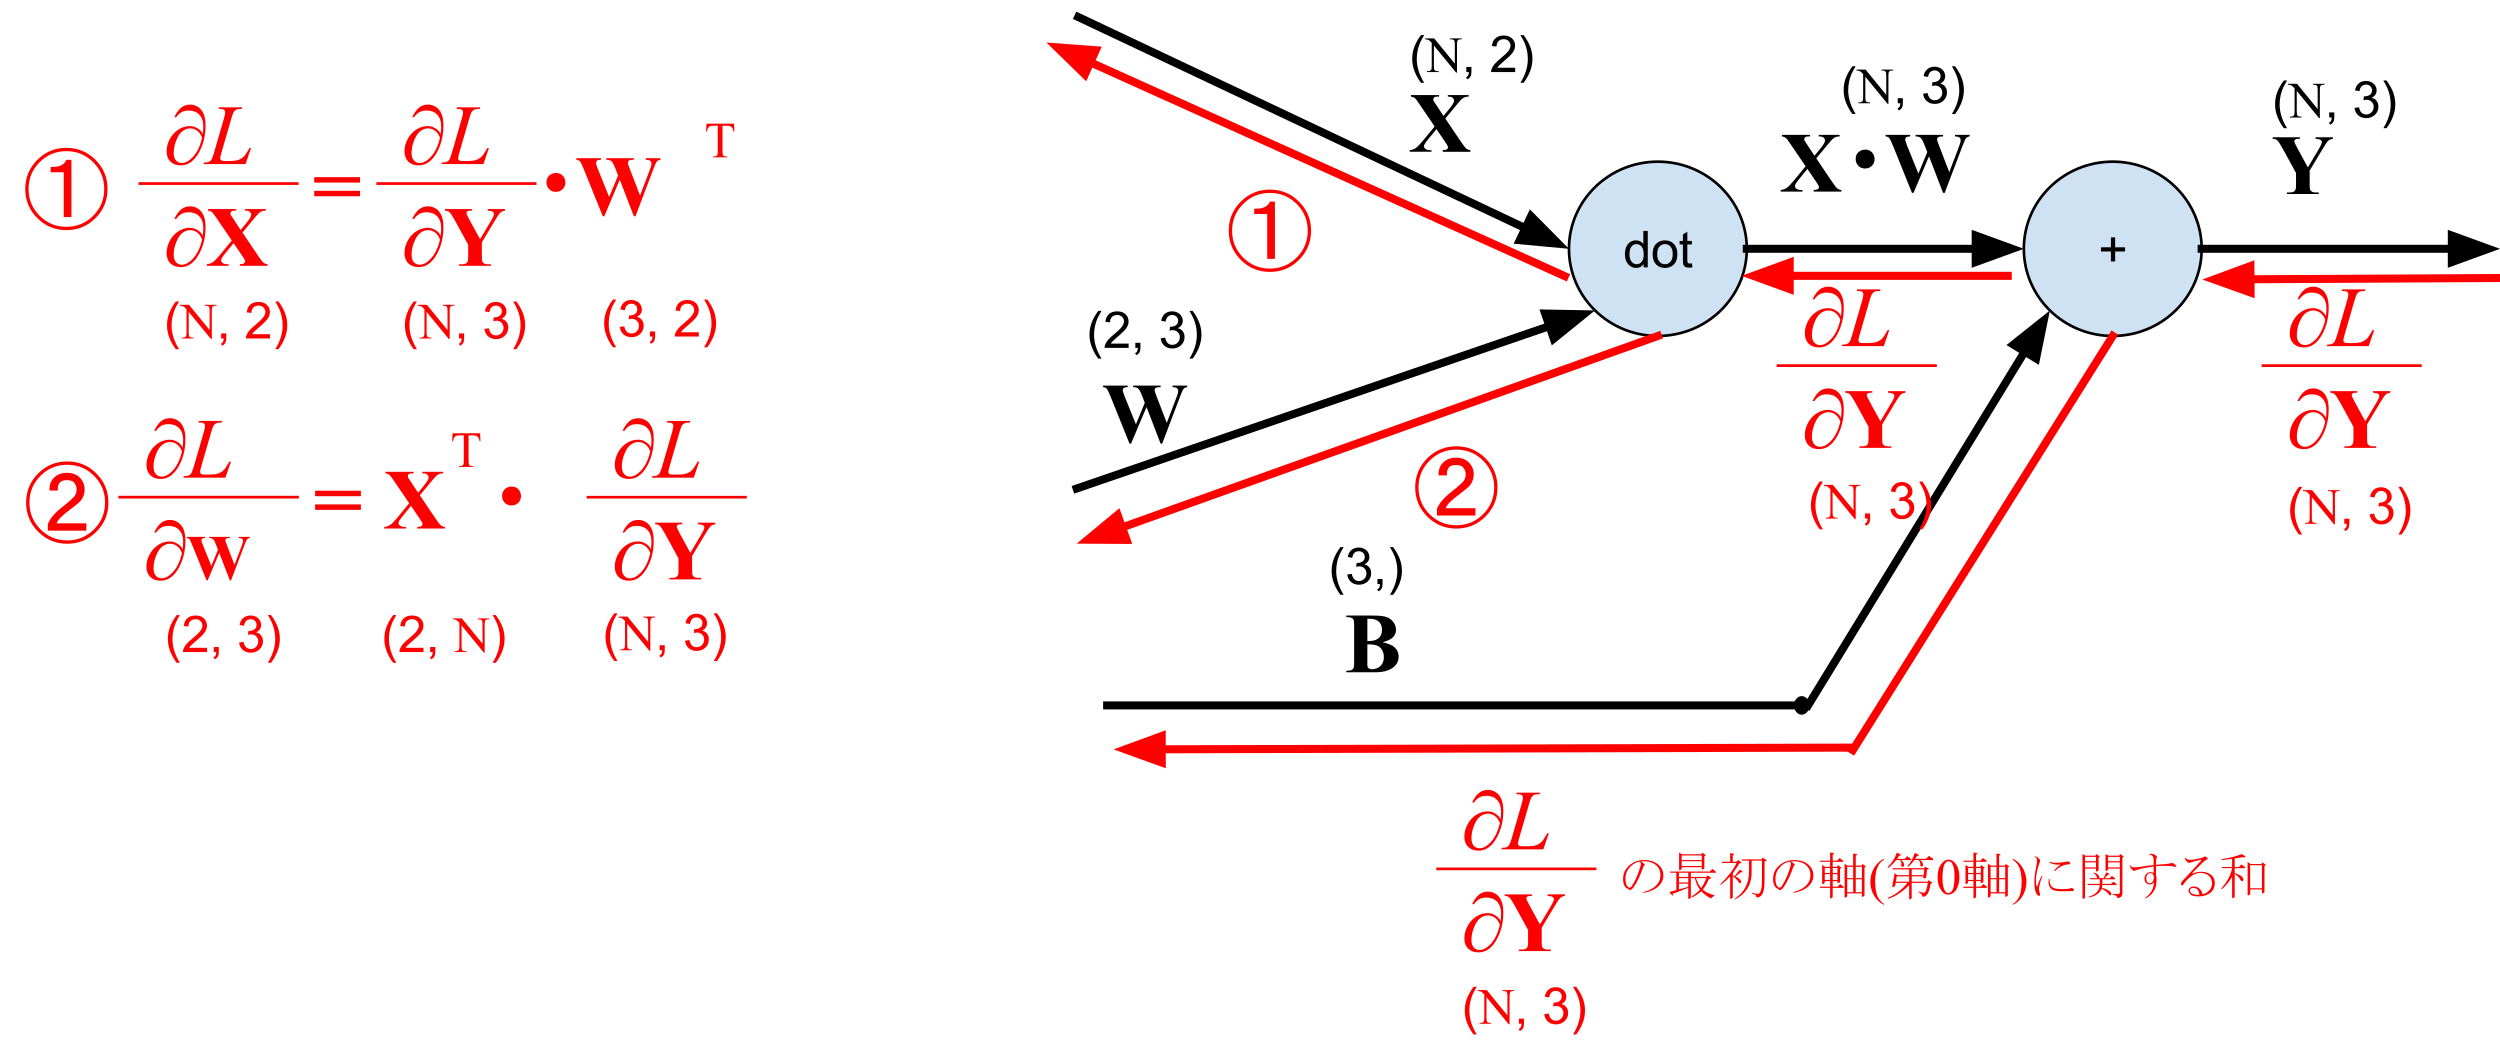 <?xml version="1.0" standalone="yes"?>

<svg version="1.1" viewBox="0.0 0.0 933.819 390.879" fill="none" stroke="none" stroke-linecap="square" stroke-miterlimit="10" xmlns="http://www.w3.org/2000/svg" xmlns:xlink="http://www.w3.org/1999/xlink"><clipPath id="p.0"><path d="m0 0l933.819 0l0 390.879l-933.819 0l0 -390.879z" clip-rule="nonzero"></path></clipPath><g clip-path="url(#p.0)"><path fill="#000000" fill-opacity="0.0" d="m0 0l933.819 0l0 390.879l-933.819 0z" fill-rule="evenodd"></path><path fill="#000000" fill-opacity="0.0" d="m402.745 6.354l183.307 86.583" fill-rule="evenodd"></path><path stroke="#000000" stroke-width="3.0" stroke-linejoin="round" stroke-linecap="butt" d="m402.745 6.354l167.031 78.895" fill-rule="evenodd"></path><path fill="#000000" stroke="#000000" stroke-width="3.0" stroke-linecap="butt" d="m567.66 89.73l14.427 1.334l-10.194 -10.295z" fill-rule="evenodd"></path><path fill="#cfe2f3" d="m586.053 92.937l0 0c0 -17.978 14.87 -32.551 33.213 -32.551l0 0c8.809 0 17.256 3.429 23.485 9.534c6.229 6.105 9.728 14.384 9.728 23.017l0 0c0 17.978 -14.87 32.551 -33.213 32.551l0 0c-18.343 0 -33.213 -14.574 -33.213 -32.551z" fill-rule="evenodd"></path><path stroke="#000000" stroke-width="1.0" stroke-linejoin="round" stroke-linecap="butt" d="m586.053 92.937l0 0c0 -17.978 14.87 -32.551 33.213 -32.551l0 0c8.809 0 17.256 3.429 23.485 9.534c6.229 6.105 9.728 14.384 9.728 23.017l0 0c0 17.978 -14.87 32.551 -33.213 32.551l0 0c-18.343 0 -33.213 -14.574 -33.213 -32.551z" fill-rule="evenodd"></path><path fill="#000000" d="m613.938 99.857l0 -1.25q-0.938 1.469 -2.75 1.469q-1.172 0 -2.172 -0.641q-0.984 -0.656 -1.531 -1.812q-0.531 -1.172 -0.531 -2.688q0 -1.469 0.484 -2.672q0.5 -1.203 1.469 -1.844q0.984 -0.641 2.203 -0.641q0.891 0 1.578 0.375q0.703 0.375 1.141 0.984l0 -4.875l1.656 0l0 13.594l-1.547 0zm-5.281 -4.922q0 1.891 0.797 2.828q0.812 0.938 1.891 0.938q1.094 0 1.859 -0.891q0.766 -0.891 0.766 -2.734q0 -2.016 -0.781 -2.953q-0.781 -0.953 -1.922 -0.953q-1.109 0 -1.859 0.906q-0.75 0.906 -0.75 2.859zm8.641 0q0 -2.734 1.531 -4.062q1.266 -1.094 3.094 -1.094q2.031 0 3.312 1.344q1.297 1.328 1.297 3.672q0 1.906 -0.578 3.0q-0.562 1.078 -1.656 1.688q-1.078 0.594 -2.375 0.594q-2.062 0 -3.344 -1.328q-1.281 -1.328 -1.281 -3.812zm1.719 0q0 1.891 0.828 2.828q0.828 0.938 2.078 0.938q1.25 0 2.062 -0.938q0.828 -0.953 0.828 -2.891q0 -1.828 -0.828 -2.766q-0.828 -0.938 -2.062 -0.938q-1.25 0 -2.078 0.938q-0.828 0.938 -0.828 2.828zm12.938 3.422l0.234 1.484q-0.703 0.141 -1.266 0.141q-0.906 0 -1.406 -0.281q-0.5 -0.297 -0.703 -0.75q-0.203 -0.469 -0.203 -1.984l0 -5.656l-1.234 0l0 -1.312l1.234 0l0 -2.438l1.656 -1.0l0 3.438l1.688 0l0 1.312l-1.688 0l0 5.75q0 0.719 0.078 0.922q0.094 0.203 0.297 0.328q0.203 0.125 0.578 0.125q0.266 0 0.734 -0.078z" fill-rule="nonzero"></path><path fill="#000000" fill-opacity="0.0" d="m517.341 16.971l76.913 0l0 48.724l-76.913 0z" fill-rule="evenodd"></path><path fill="#000000" d="m539.857 44.269l5.844 8.672q1.453 2.156 2.062 2.625q0.625 0.453 1.469 0.547l0 0.578l-10.328 0l0 -0.578q1.234 -0.094 1.594 -0.375q0.359 -0.281 0.359 -0.688q0 -0.281 -0.109 -0.5q-0.219 -0.469 -1.094 -1.75l-3.094 -4.578l-3.234 3.953q-1.453 1.797 -1.453 2.438q0 0.453 0.375 0.844q0.375 0.391 1.109 0.562q0.328 0.094 1.344 0.094l0 0.578l-8.141 0l0 -0.578q1.391 -0.203 2.188 -0.75q1.047 -0.719 2.922 -3.0l4.203 -5.125l-5.391 -7.922q-1.328 -1.953 -1.516 -2.172q-0.422 -0.516 -0.828 -0.734q-0.406 -0.219 -1.125 -0.328l0 -0.578l10.516 0l0 0.578l-0.531 0q-0.906 0 -1.266 0.297q-0.359 0.281 -0.359 0.719q0 0.344 0.109 0.594l1.078 1.625l2.625 4.0l2.234 -2.734q1.719 -2.109 1.719 -2.953q0 -0.422 -0.25 -0.781q-0.234 -0.359 -0.688 -0.562q-0.453 -0.203 -1.406 -0.203l0 -0.578l7.797 0l0 0.578q-0.922 0.016 -1.484 0.234q-0.562 0.203 -1.203 0.781q-0.406 0.375 -2.031 2.328l-4.016 4.844z" fill-rule="nonzero"></path><path fill="#000000" fill-opacity="0.0" d="m402.745 125.488l76.913 0l0 48.724l-76.913 0z" fill-rule="evenodd"></path><path fill="#000000" d="m443.464 144.021l0 0.578q-0.594 0.047 -1.0 0.328q-0.406 0.281 -0.719 0.859q-0.094 0.188 -0.984 2.422l-6.641 17.484l-0.609 0l-5.25 -13.656l-5.781 13.656l-0.578 0l-6.969 -17.297q-1.062 -2.609 -1.484 -3.156q-0.422 -0.547 -1.422 -0.641l0 -0.578l9.188 0l0 0.578q-1.109 0.031 -1.484 0.344q-0.359 0.297 -0.359 0.75q0 0.594 0.766 2.516l4.156 10.281l3.328 -8.031l-0.875 -2.25q-0.719 -1.844 -1.109 -2.453q-0.391 -0.625 -0.906 -0.891q-0.5 -0.266 -1.484 -0.266l0 -0.578l10.266 0l0 0.578q-1.078 0.016 -1.547 0.172q-0.328 0.109 -0.516 0.375q-0.188 0.25 -0.188 0.578q0 0.359 0.703 2.203l3.859 10.031l3.453 -9.078q0.547 -1.406 0.672 -1.922q0.125 -0.516 0.125 -0.953q0 -0.641 -0.438 -1.0q-0.438 -0.375 -1.672 -0.406l0 -0.578l5.5 0z" fill-rule="nonzero"></path><path fill="#cfe2f3" d="m755.961 92.937l0 0c0 -17.978 14.87 -32.551 33.213 -32.551l0 0c8.809 0 17.256 3.429 23.485 9.534c6.229 6.105 9.728 14.384 9.728 23.017l0 0c0 17.978 -14.87 32.551 -33.213 32.551l0 0c-18.343 0 -33.213 -14.574 -33.213 -32.551z" fill-rule="evenodd"></path><path stroke="#000000" stroke-width="1.0" stroke-linejoin="round" stroke-linecap="butt" d="m755.961 92.937l0 0c0 -17.978 14.87 -32.551 33.213 -32.551l0 0c8.809 0 17.256 3.429 23.485 9.534c6.229 6.105 9.728 14.384 9.728 23.017l0 0c0 17.978 -14.87 32.551 -33.213 32.551l0 0c-18.343 0 -33.213 -14.574 -33.213 -32.551z" fill-rule="evenodd"></path><path fill="#000000" d="m788.491 97.654l0 -3.719l-3.703 0l0 -1.562l3.703 0l0 -3.703l1.578 0l0 3.703l3.688 0l0 1.562l-3.688 0l0 3.719l-1.578 0z" fill-rule="nonzero"></path><path fill="#000000" fill-opacity="0.0" d="m652.478 92.937l103.496 0" fill-rule="evenodd"></path><path stroke="#000000" stroke-width="3.0" stroke-linejoin="round" stroke-linecap="butt" d="m652.478 92.937l85.496 0" fill-rule="evenodd"></path><path fill="#000000" stroke="#000000" stroke-width="3.0" stroke-linecap="butt" d="m737.974 97.892l13.614 -4.955l-13.614 -4.955z" fill-rule="evenodd"></path><path fill="#000000" fill-opacity="0.0" d="m822.386 92.937l111.433 0" fill-rule="evenodd"></path><path stroke="#000000" stroke-width="3.0" stroke-linejoin="round" stroke-linecap="butt" d="m822.386 92.937l93.433 0" fill-rule="evenodd"></path><path fill="#000000" stroke="#000000" stroke-width="3.0" stroke-linecap="butt" d="m915.819 97.892l13.614 -4.955l-13.614 -4.955z" fill-rule="evenodd"></path><path fill="#000000" fill-opacity="0.0" d="m675.37 263.486l90.331 -147.528" fill-rule="evenodd"></path><path stroke="#000000" stroke-width="3.0" stroke-linejoin="round" stroke-linecap="butt" d="m675.37 263.486l80.931 -132.177" fill-rule="evenodd"></path><path fill="#000000" stroke="#000000" stroke-width="3.0" stroke-linecap="butt" d="m760.527 133.897l2.883 -14.198l-11.335 9.023z" fill-rule="evenodd"></path><path fill="#000000" fill-opacity="0.0" d="m413.543 263.486l257.071 0" fill-rule="evenodd"></path><path stroke="#000000" stroke-width="3.0" stroke-linejoin="round" stroke-linecap="butt" d="m413.543 263.486l257.071 0" fill-rule="evenodd"></path><path fill="#000000" d="m670.614 263.486l0 0c0 -1.644 1.065 -2.976 2.378 -2.976l0 0c0.631 0 1.236 0.314 1.681 0.872c0.446 0.558 0.696 1.315 0.696 2.105l0 0c0 1.644 -1.065 2.976 -2.378 2.976l0 0c-1.313 0 -2.378 -1.333 -2.378 -2.976z" fill-rule="evenodd"></path><path stroke="#000000" stroke-width="1.0" stroke-linejoin="round" stroke-linecap="butt" d="m670.614 263.486l0 0c0 -1.644 1.065 -2.976 2.378 -2.976l0 0c0.631 0 1.236 0.314 1.681 0.872c0.446 0.558 0.696 1.315 0.696 2.105l0 0c0 1.644 -1.065 2.976 -2.378 2.976l0 0c-1.313 0 -2.378 -1.333 -2.378 -2.976z" fill-rule="evenodd"></path><path fill="#000000" fill-opacity="0.0" d="m402.174 182.474l193.606 -66.52" fill-rule="evenodd"></path><path stroke="#000000" stroke-width="3.0" stroke-linejoin="round" stroke-linecap="butt" d="m402.174 182.474l176.583 -60.671" fill-rule="evenodd"></path><path fill="#000000" stroke="#000000" stroke-width="3.0" stroke-linecap="butt" d="m580.367 126.489l11.265 -9.11l-14.486 -0.263z" fill-rule="evenodd"></path><path fill="#000000" fill-opacity="0.0" d="m493.199 211.399l76.913 0l0 48.724l-76.913 0z" fill-rule="evenodd"></path><path fill="#000000" d="m516.434 239.885q3.016 0.703 4.234 1.703q1.75 1.422 1.75 3.688q0 2.391 -1.922 3.953q-2.359 1.891 -6.859 1.891l-10.766 0l0 -0.578q1.469 0 1.984 -0.266q0.531 -0.281 0.734 -0.719q0.219 -0.438 0.219 -2.156l0 -13.75q0 -1.719 -0.219 -2.156q-0.203 -0.453 -0.734 -0.719q-0.531 -0.266 -1.984 -0.266l0 -0.578l10.156 0q3.641 0 5.156 0.656q1.516 0.641 2.391 1.938q0.875 1.281 0.875 2.734q0 1.531 -1.109 2.734q-1.109 1.188 -3.906 1.891zm-5.688 -0.422q2.219 0 3.266 -0.5q1.062 -0.5 1.625 -1.406q0.562 -0.906 0.562 -2.312q0 -1.406 -0.562 -2.297q-0.547 -0.906 -1.578 -1.375q-1.031 -0.469 -3.312 -0.453l0 8.344zm0 1.219l0 6.797l-0.016 0.781q0 0.844 0.422 1.281q0.438 0.422 1.281 0.422q1.25 0 2.297 -0.547q1.062 -0.562 1.625 -1.609q0.562 -1.062 0.562 -2.359q0 -1.484 -0.688 -2.656q-0.688 -1.188 -1.891 -1.656q-1.203 -0.469 -3.594 -0.453z" fill-rule="nonzero"></path><path fill="#000000" fill-opacity="0.0" d="m839.646 32.748l76.913 0l0 48.724l-76.913 0z" fill-rule="evenodd"></path><path fill="#000000" d="m871.396 51.281l0 0.578q-1.047 0.141 -1.609 0.609q-0.781 0.656 -2.469 3.578l-4.594 7.672l0 5.125q0 1.641 0.172 2.047q0.172 0.391 0.672 0.703q0.516 0.297 1.359 0.297l1.188 0l0 0.578l-11.891 0l0 -0.578l1.109 0q0.938 0 1.484 -0.328q0.406 -0.219 0.641 -0.75q0.172 -0.375 0.172 -1.969l0 -4.25l-4.984 -9.078q-1.484 -2.688 -2.094 -3.156q-0.609 -0.484 -1.625 -0.5l0 -0.578l10.156 0l0 0.578l-0.453 0q-0.922 0 -1.297 0.266q-0.359 0.266 -0.359 0.562q0 0.562 1.25 2.828l3.828 7.016l3.812 -6.391q1.422 -2.344 1.422 -3.109q0 -0.422 -0.406 -0.703q-0.531 -0.391 -1.953 -0.469l0 -0.578l6.469 0z" fill-rule="nonzero"></path><path fill="#000000" fill-opacity="0.0" d="m932.955 103.837l-110.331 0.567" fill-rule="evenodd"></path><path stroke="#ff0000" stroke-width="3.0" stroke-linejoin="round" stroke-linecap="butt" d="m932.955 103.837l-92.331 0.474" fill-rule="evenodd"></path><path fill="#ff0000" stroke="#ff0000" stroke-width="3.0" stroke-linecap="butt" d="m840.599 99.357l-13.589 5.025l13.64 4.885z" fill-rule="evenodd"></path><path fill="#000000" fill-opacity="0.0" d="m749.942 103.029l-99.433 0" fill-rule="evenodd"></path><path stroke="#ff0000" stroke-width="3.0" stroke-linejoin="round" stroke-linecap="butt" d="m749.942 103.029l-81.433 0" fill-rule="evenodd"></path><path fill="#ff0000" stroke="#ff0000" stroke-width="3.0" stroke-linecap="butt" d="m668.509 98.074l-13.614 4.955l13.614 4.955z" fill-rule="evenodd"></path><path fill="#000000" fill-opacity="0.0" d="m584.496 103.156l-193.638 -87.276" fill-rule="evenodd"></path><path stroke="#ff0000" stroke-width="3.0" stroke-linejoin="round" stroke-linecap="butt" d="m584.496 103.156l-177.228 -79.879" fill-rule="evenodd"></path><path fill="#ff0000" stroke="#ff0000" stroke-width="3.0" stroke-linecap="butt" d="m409.305 18.759l-14.448 -1.077l10.376 10.112z" fill-rule="evenodd"></path><path fill="#000000" fill-opacity="0.0" d="m449.22 57.97l76.913 0l0 48.724l-76.913 0z" fill-rule="evenodd"></path><path fill="#ff0000" d="m485.22 75.315q4.5 4.5 4.5 10.875q0 6.375 -4.5 10.875q-4.5 4.5 -10.875 4.5q-6.375 0 -10.875 -4.5q-4.5 -4.5 -4.5 -10.875q0 -6.375 4.5 -10.875q4.5 -4.5 10.875 -4.5q6.375 0 10.875 4.5zm-0.875 20.875q4.125 -4.125 4.125 -10.0q0 -5.875 -4.125 -10.0q-4.125 -4.125 -10.0 -4.125q-5.875 0 -10.0 4.125q-4.125 4.125 -4.125 10.0q0 5.875 4.125 10.0q4.125 4.125 10.0 4.125q5.875 0 10.0 -4.125zm-8.125 -20.875l0 21.375l-2.875 0l0 -16.75l-4.875 0l0 -2.0q4.625 0.25 5.875 -2.625l1.875 0z" fill-rule="nonzero"></path><path fill="#000000" fill-opacity="0.0" d="m691.37 279.257l-275.433 0.661" fill-rule="evenodd"></path><path stroke="#ff0000" stroke-width="3.0" stroke-linejoin="round" stroke-linecap="butt" d="m691.37 279.257l-257.433 0.618" fill-rule="evenodd"></path><path fill="#ff0000" stroke="#ff0000" stroke-width="3.0" stroke-linecap="butt" d="m433.925 274.92l-13.602 4.988l13.626 4.922z" fill-rule="evenodd"></path><path fill="#000000" fill-opacity="0.0" d="m692.071 280.197l97.102 -154.709" fill-rule="evenodd"></path><path stroke="#ff0000" stroke-width="3.0" stroke-linejoin="round" stroke-linecap="butt" d="m692.071 280.197l97.102 -154.709" fill-rule="evenodd"></path><path fill="#000000" fill-opacity="0.0" d="m518.862 153.849l76.913 0l0 48.724l-76.913 0z" fill-rule="evenodd"></path><path fill="#ff0000" d="m550.487 177.194q0 2.5 -1.75 4.5q-1.5 1.375 -3.875 3.125q-4.25 3.125 -4.875 5.0l11.125 0l0 2.75l-14.375 0l0 -2.5q1.25 -3.0 4.5 -5.625q3.5 -2.75 4.875 -4.125q1.375 -1.25 1.375 -3.125q0 -1.625 -1.125 -2.75q-0.75 -0.75 -2.5 -0.75q-1.75 0 -2.5 0.75q-1.125 1.125 -0.875 3.125l-3.125 0q-0.125 -3.0 1.625 -4.75q1.875 -1.875 4.875 -1.875q3.0 0 4.75 1.75q1.875 1.875 1.875 4.5zm4.375 -6.0q4.5 4.5 4.5 10.875q0 6.375 -4.5 10.875q-4.5 4.5 -10.875 4.5q-6.375 0 -10.875 -4.5q-4.5 -4.5 -4.5 -10.875q0 -6.375 4.5 -10.875q4.5 -4.5 10.875 -4.5q6.375 0 10.875 4.5zm-0.875 20.875q4.125 -4.125 4.125 -10.0q0 -5.875 -4.125 -10.0q-4.125 -4.125 -10.0 -4.125q-5.875 0 -10.0 4.125q-4.125 4.125 -4.125 10.0q0 5.875 4.125 10.0q4.125 4.125 10.0 4.125q5.875 0 10.0 -4.125z" fill-rule="nonzero"></path><path fill="#000000" fill-opacity="0.0" d="m655.911 31.845l122.079 0l0 48.724l-122.079 0z" fill-rule="evenodd"></path><path fill="#000000" d="m678.426 59.143l5.844 8.672q1.453 2.156 2.062 2.625q0.625 0.453 1.469 0.547l0 0.578l-10.328 0l0 -0.578q1.234 -0.094 1.594 -0.375q0.359 -0.281 0.359 -0.688q0 -0.281 -0.109 -0.5q-0.219 -0.469 -1.094 -1.75l-3.094 -4.578l-3.234 3.953q-1.453 1.797 -1.453 2.438q0 0.453 0.375 0.844q0.375 0.391 1.109 0.562q0.328 0.094 1.344 0.094l0 0.578l-8.141 0l0 -0.578q1.391 -0.203 2.188 -0.75q1.047 -0.719 2.922 -3.0l4.203 -5.125l-5.391 -7.922q-1.328 -1.953 -1.516 -2.172q-0.422 -0.516 -0.828 -0.734q-0.406 -0.219 -1.125 -0.328l0 -0.578l10.516 0l0 0.578l-0.531 0q-0.906 0 -1.266 0.297q-0.359 0.281 -0.359 0.719q0 0.344 0.109 0.594l1.078 1.625l2.625 4.0l2.234 -2.734q1.719 -2.109 1.719 -2.953q0 -0.422 -0.25 -0.781q-0.234 -0.359 -0.688 -0.562q-0.453 -0.203 -1.406 -0.203l0 -0.578l7.797 0l0 0.578q-0.922 0.016 -1.484 0.234q-0.562 0.203 -1.203 0.781q-0.406 0.375 -2.031 2.328l-4.016 4.844z" fill-rule="nonzero"></path><path fill="#000000" d="m699.145 56.815q1.062 1.078 1.062 2.594q0 1.516 -0.938 2.469q-1.078 1.062 -2.594 1.062q-1.516 0 -2.469 -0.938q-1.062 -1.078 -1.062 -2.594q0 -1.516 0.938 -2.469q1.078 -1.062 2.594 -1.062q1.516 0 2.469 0.938z" fill-rule="nonzero"></path><path fill="#000000" d="m735.739 50.378l0 0.578q-0.594 0.047 -1.0 0.328q-0.406 0.281 -0.719 0.859q-0.094 0.188 -0.984 2.422l-6.641 17.484l-0.609 0l-5.25 -13.656l-5.781 13.656l-0.578 0l-6.969 -17.297q-1.062 -2.609 -1.484 -3.156q-0.422 -0.547 -1.422 -0.641l0 -0.578l9.188 0l0 0.578q-1.109 0.031 -1.484 0.344q-0.359 0.297 -0.359 0.75q0 0.594 0.766 2.516l4.156 10.281l3.328 -8.031l-0.875 -2.25q-0.719 -1.844 -1.109 -2.453q-0.391 -0.625 -0.906 -0.891q-0.5 -0.266 -1.484 -0.266l0 -0.578l10.266 0l0 0.578q-1.078 0.016 -1.547 0.172q-0.328 0.109 -0.516 0.375q-0.188 0.25 -0.188 0.578q0 0.359 0.703 2.203l3.859 10.031l3.453 -9.078q0.547 -1.406 0.672 -1.922q0.125 -0.516 0.125 -0.953q0 -0.641 -0.438 -1.0q-0.438 -0.375 -1.672 -0.406l0 -0.578l5.5 0z" fill-rule="nonzero"></path><path fill="#000000" fill-opacity="0.0" d="m619.265 125.488l-217.102 77.575" fill-rule="evenodd"></path><path stroke="#ff0000" stroke-width="3.0" stroke-linejoin="round" stroke-linecap="butt" d="m619.265 125.488l-200.152 71.518" fill-rule="evenodd"></path><path fill="#ff0000" stroke="#ff0000" stroke-width="3.0" stroke-linecap="butt" d="m417.446 192.34l-11.153 9.247l14.488 0.085z" fill-rule="evenodd"></path><path fill="#000000" fill-opacity="0.0" d="m845.283 92.937l58.803 0l0 87.276l-58.803 0z" fill-rule="evenodd"></path><path fill="#ff0000" d="m868.799 118.092q0.188 -1.766 0.188 -2.906q0 -2.812 -1.484 -4.344q-1.469 -1.547 -3.922 -1.547q-1.656 0 -2.75 0.625q-1.094 0.625 -1.953 1.859l-0.719 0q1.203 -2.469 2.594 -3.578q1.391 -1.125 3.359 -1.125q1.406 0 2.734 0.766q1.344 0.766 2.156 2.469q0.828 1.703 0.828 4.609q0 5.531 -2.406 9.938q-2.703 4.922 -6.844 4.922q-2.438 0 -3.875 -1.406q-1.422 -1.406 -1.422 -3.828q0 -1.828 0.719 -3.578q0.734 -1.766 1.844 -2.984q1.109 -1.219 2.469 -1.938q1.766 -0.938 3.594 -0.938q1.281 0 2.312 0.5q1.047 0.484 1.719 1.188q0.422 0.438 0.859 1.297zm-0.266 1.391q-0.609 -1.734 -1.828 -2.625q-1.203 -0.891 -2.656 -0.891q-1.406 0 -2.766 0.969q-1.359 0.969 -2.359 3.406q-1.0 2.422 -1.0 4.844q0 1.781 0.859 2.75q0.859 0.953 2.188 0.953q1.922 0 3.922 -2.031q2.547 -2.594 3.641 -7.375z" fill-rule="nonzero"></path><path fill="#ff0000" d="m884.768 129.295l-15.703 0l0.219 -0.578q1.25 -0.031 1.672 -0.203q0.656 -0.281 0.969 -0.734q0.484 -0.719 1.031 -2.594l3.734 -12.891q0.469 -1.594 0.469 -2.344q0 -0.594 -0.438 -0.922q-0.422 -0.328 -1.609 -0.328q-0.266 0 -0.422 -0.016l0.188 -0.578l8.641 0l-0.125 0.578q-1.453 0 -2.062 0.281q-0.609 0.281 -1.016 0.922q-0.281 0.422 -0.922 2.625l-3.672 12.672q-0.422 1.438 -0.422 2.0q0 0.375 0.422 0.719q0.266 0.234 1.203 0.234l2.047 0q2.234 0 3.547 -0.562q0.969 -0.422 1.781 -1.266q0.438 -0.469 1.547 -2.328l0.406 -0.703l0.578 0l-2.062 6.016z" fill-rule="nonzero"></path><path fill="#ff0000" d="m868.799 156.092q0.188 -1.766 0.188 -2.906q0 -2.812 -1.484 -4.344q-1.469 -1.547 -3.922 -1.547q-1.656 0 -2.75 0.625q-1.094 0.625 -1.953 1.859l-0.719 0q1.203 -2.469 2.594 -3.578q1.391 -1.125 3.359 -1.125q1.406 0 2.734 0.766q1.344 0.766 2.156 2.469q0.828 1.703 0.828 4.609q0 5.531 -2.406 9.938q-2.703 4.922 -6.844 4.922q-2.438 0 -3.875 -1.406q-1.422 -1.406 -1.422 -3.828q0 -1.828 0.719 -3.578q0.734 -1.766 1.844 -2.984q1.109 -1.219 2.469 -1.938q1.766 -0.938 3.594 -0.938q1.281 0 2.312 0.5q1.047 0.484 1.719 1.188q0.422 0.438 0.859 1.297zm-0.266 1.391q-0.609 -1.734 -1.828 -2.625q-1.203 -0.891 -2.656 -0.891q-1.406 0 -2.766 0.969q-1.359 0.969 -2.359 3.406q-1.0 2.422 -1.0 4.844q0 1.781 0.859 2.75q0.859 0.953 2.188 0.953q1.922 0 3.922 -2.031q2.547 -2.594 3.641 -7.375z" fill-rule="nonzero"></path><path fill="#ff0000" d="m892.846 146.107l0 0.578q-1.047 0.141 -1.609 0.609q-0.781 0.656 -2.469 3.578l-4.594 7.672l0 5.125q0 1.641 0.172 2.047q0.172 0.391 0.672 0.703q0.516 0.297 1.359 0.297l1.188 0l0 0.578l-11.891 0l0 -0.578l1.109 0q0.938 0 1.484 -0.328q0.406 -0.219 0.641 -0.75q0.172 -0.375 0.172 -1.969l0 -4.25l-4.984 -9.078q-1.484 -2.688 -2.094 -3.156q-0.609 -0.484 -1.625 -0.5l0 -0.578l10.156 0l0 0.578l-0.453 0q-0.922 0 -1.297 0.266q-0.359 0.266 -0.359 0.562q0 0.562 1.25 2.828l3.828 7.016l3.812 -6.391q1.422 -2.344 1.422 -3.109q0 -0.422 -0.406 -0.703q-0.531 -0.391 -1.953 -0.469l0 -0.578l6.469 0z" fill-rule="nonzero"></path><path fill="#000000" fill-opacity="0.0" d="m845.283 136.575l58.803 0" fill-rule="evenodd"></path><path stroke="#ff0000" stroke-width="1.0" stroke-linejoin="round" stroke-linecap="butt" d="m845.283 136.575l58.803 0" fill-rule="evenodd"></path><path fill="#000000" fill-opacity="0.0" d="m664.152 92.937l58.803 0l0 87.276l-58.803 0z" fill-rule="evenodd"></path><path fill="#ff0000" d="m687.668 118.092q0.188 -1.766 0.188 -2.906q0 -2.812 -1.484 -4.344q-1.469 -1.547 -3.922 -1.547q-1.656 0 -2.75 0.625q-1.094 0.625 -1.953 1.859l-0.719 0q1.203 -2.469 2.594 -3.578q1.391 -1.125 3.359 -1.125q1.406 0 2.734 0.766q1.344 0.766 2.156 2.469q0.828 1.703 0.828 4.609q0 5.531 -2.406 9.938q-2.703 4.922 -6.844 4.922q-2.438 0 -3.875 -1.406q-1.422 -1.406 -1.422 -3.828q0 -1.828 0.719 -3.578q0.734 -1.766 1.844 -2.984q1.109 -1.219 2.469 -1.938q1.766 -0.938 3.594 -0.938q1.281 0 2.312 0.5q1.047 0.484 1.719 1.188q0.422 0.438 0.859 1.297zm-0.266 1.391q-0.609 -1.734 -1.828 -2.625q-1.203 -0.891 -2.656 -0.891q-1.406 0 -2.766 0.969q-1.359 0.969 -2.359 3.406q-1.0 2.422 -1.0 4.844q0 1.781 0.859 2.75q0.859 0.953 2.188 0.953q1.922 0 3.922 -2.031q2.547 -2.594 3.641 -7.375z" fill-rule="nonzero"></path><path fill="#ff0000" d="m703.637 129.295l-15.703 0l0.219 -0.578q1.25 -0.031 1.672 -0.203q0.656 -0.281 0.969 -0.734q0.484 -0.719 1.031 -2.594l3.734 -12.891q0.469 -1.594 0.469 -2.344q0 -0.594 -0.438 -0.922q-0.422 -0.328 -1.609 -0.328q-0.266 0 -0.422 -0.016l0.188 -0.578l8.641 0l-0.125 0.578q-1.453 0 -2.062 0.281q-0.609 0.281 -1.016 0.922q-0.281 0.422 -0.922 2.625l-3.672 12.672q-0.422 1.438 -0.422 2.0q0 0.375 0.422 0.719q0.266 0.234 1.203 0.234l2.047 0q2.234 0 3.547 -0.562q0.969 -0.422 1.781 -1.266q0.438 -0.469 1.547 -2.328l0.406 -0.703l0.578 0l-2.062 6.016z" fill-rule="nonzero"></path><path fill="#ff0000" d="m687.668 156.092q0.188 -1.766 0.188 -2.906q0 -2.812 -1.484 -4.344q-1.469 -1.547 -3.922 -1.547q-1.656 0 -2.75 0.625q-1.094 0.625 -1.953 1.859l-0.719 0q1.203 -2.469 2.594 -3.578q1.391 -1.125 3.359 -1.125q1.406 0 2.734 0.766q1.344 0.766 2.156 2.469q0.828 1.703 0.828 4.609q0 5.531 -2.406 9.938q-2.703 4.922 -6.844 4.922q-2.438 0 -3.875 -1.406q-1.422 -1.406 -1.422 -3.828q0 -1.828 0.719 -3.578q0.734 -1.766 1.844 -2.984q1.109 -1.219 2.469 -1.938q1.766 -0.938 3.594 -0.938q1.281 0 2.312 0.5q1.047 0.484 1.719 1.188q0.422 0.438 0.859 1.297zm-0.266 1.391q-0.609 -1.734 -1.828 -2.625q-1.203 -0.891 -2.656 -0.891q-1.406 0 -2.766 0.969q-1.359 0.969 -2.359 3.406q-1.0 2.422 -1.0 4.844q0 1.781 0.859 2.75q0.859 0.953 2.188 0.953q1.922 0 3.922 -2.031q2.547 -2.594 3.641 -7.375z" fill-rule="nonzero"></path><path fill="#ff0000" d="m711.715 146.107l0 0.578q-1.047 0.141 -1.609 0.609q-0.781 0.656 -2.469 3.578l-4.594 7.672l0 5.125q0 1.641 0.172 2.047q0.172 0.391 0.672 0.703q0.516 0.297 1.359 0.297l1.188 0l0 0.578l-11.891 0l0 -0.578l1.109 0q0.938 0 1.484 -0.328q0.406 -0.219 0.641 -0.75q0.172 -0.375 0.172 -1.969l0 -4.25l-4.984 -9.078q-1.484 -2.688 -2.094 -3.156q-0.609 -0.484 -1.625 -0.5l0 -0.578l10.156 0l0 0.578l-0.453 0q-0.922 0 -1.297 0.266q-0.359 0.266 -0.359 0.562q0 0.562 1.25 2.828l3.828 7.016l3.812 -6.391q1.422 -2.344 1.422 -3.109q0 -0.422 -0.406 -0.703q-0.531 -0.391 -1.953 -0.469l0 -0.578l6.469 0z" fill-rule="nonzero"></path><path fill="#000000" fill-opacity="0.0" d="m664.152 136.575l58.803 0" fill-rule="evenodd"></path><path stroke="#ff0000" stroke-width="1.0" stroke-linejoin="round" stroke-linecap="butt" d="m664.152 136.575l58.803 0" fill-rule="evenodd"></path><path fill="#000000" fill-opacity="0.0" d="m536.984 280.903l58.803 0l0 87.276l-58.803 0z" fill-rule="evenodd"></path><path fill="#ff0000" d="m560.5 306.058q0.188 -1.766 0.188 -2.906q0 -2.812 -1.484 -4.344q-1.469 -1.547 -3.922 -1.547q-1.656 0 -2.75 0.625q-1.094 0.625 -1.953 1.859l-0.719 0q1.203 -2.469 2.594 -3.578q1.391 -1.125 3.359 -1.125q1.406 0 2.734 0.766q1.344 0.766 2.156 2.469q0.828 1.703 0.828 4.609q0 5.531 -2.406 9.938q-2.703 4.922 -6.844 4.922q-2.438 0 -3.875 -1.406q-1.422 -1.406 -1.422 -3.828q0 -1.828 0.719 -3.578q0.734 -1.766 1.844 -2.984q1.109 -1.219 2.469 -1.938q1.766 -0.938 3.594 -0.938q1.281 0 2.312 0.5q1.047 0.484 1.719 1.188q0.422 0.438 0.859 1.297zm-0.266 1.391q-0.609 -1.734 -1.828 -2.625q-1.203 -0.891 -2.656 -0.891q-1.406 0 -2.766 0.969q-1.359 0.969 -2.359 3.406q-1.0 2.422 -1.0 4.844q0 1.781 0.859 2.75q0.859 0.953 2.188 0.953q1.922 0 3.922 -2.031q2.547 -2.594 3.641 -7.375z" fill-rule="nonzero"></path><path fill="#ff0000" d="m576.469 317.261l-15.703 0l0.219 -0.578q1.25 -0.031 1.672 -0.203q0.656 -0.281 0.969 -0.734q0.484 -0.719 1.031 -2.594l3.734 -12.891q0.469 -1.594 0.469 -2.344q0 -0.594 -0.438 -0.922q-0.422 -0.328 -1.609 -0.328q-0.266 0 -0.422 -0.016l0.188 -0.578l8.641 0l-0.125 0.578q-1.453 0 -2.062 0.281q-0.609 0.281 -1.016 0.922q-0.281 0.422 -0.922 2.625l-3.672 12.672q-0.422 1.438 -0.422 2.0q0 0.375 0.422 0.719q0.266 0.234 1.203 0.234l2.047 0q2.234 0 3.547 -0.562q0.969 -0.422 1.781 -1.266q0.438 -0.469 1.547 -2.328l0.406 -0.703l0.578 0l-2.062 6.016z" fill-rule="nonzero"></path><path fill="#ff0000" d="m560.5 344.058q0.188 -1.766 0.188 -2.906q0 -2.812 -1.484 -4.344q-1.469 -1.547 -3.922 -1.547q-1.656 0 -2.75 0.625q-1.094 0.625 -1.953 1.859l-0.719 0q1.203 -2.469 2.594 -3.578q1.391 -1.125 3.359 -1.125q1.406 0 2.734 0.766q1.344 0.766 2.156 2.469q0.828 1.703 0.828 4.609q0 5.531 -2.406 9.938q-2.703 4.922 -6.844 4.922q-2.438 0 -3.875 -1.406q-1.422 -1.406 -1.422 -3.828q0 -1.828 0.719 -3.578q0.734 -1.766 1.844 -2.984q1.109 -1.219 2.469 -1.938q1.766 -0.938 3.594 -0.938q1.281 0 2.312 0.5q1.047 0.484 1.719 1.188q0.422 0.438 0.859 1.297zm-0.266 1.391q-0.609 -1.734 -1.828 -2.625q-1.203 -0.891 -2.656 -0.891q-1.406 0 -2.766 0.969q-1.359 0.969 -2.359 3.406q-1.0 2.422 -1.0 4.844q0 1.781 0.859 2.75q0.859 0.953 2.188 0.953q1.922 0 3.922 -2.031q2.547 -2.594 3.641 -7.375z" fill-rule="nonzero"></path><path fill="#ff0000" d="m584.547 334.073l0 0.578q-1.047 0.141 -1.609 0.609q-0.781 0.656 -2.469 3.578l-4.594 7.672l0 5.125q0 1.641 0.172 2.047q0.172 0.391 0.672 0.703q0.516 0.297 1.359 0.297l1.188 0l0 0.578l-11.891 0l0 -0.578l1.109 0q0.938 0 1.484 -0.328q0.406 -0.219 0.641 -0.75q0.172 -0.375 0.172 -1.969l0 -4.25l-4.984 -9.078q-1.484 -2.688 -2.094 -3.156q-0.609 -0.484 -1.625 -0.5l0 -0.578l10.156 0l0 0.578l-0.453 0q-0.922 0 -1.297 0.266q-0.359 0.266 -0.359 0.562q0 0.562 1.25 2.828l3.828 7.016l3.812 -6.391q1.422 -2.344 1.422 -3.109q0 -0.422 -0.406 -0.703q-0.531 -0.391 -1.953 -0.469l0 -0.578l6.469 0z" fill-rule="nonzero"></path><path fill="#000000" fill-opacity="0.0" d="m536.984 324.541l58.803 0" fill-rule="evenodd"></path><path stroke="#ff0000" stroke-width="1.0" stroke-linejoin="round" stroke-linecap="butt" d="m536.984 324.541l58.803 0" fill-rule="evenodd"></path><path fill="#000000" fill-opacity="0.0" d="m845.282 168.744l76.913 0l0 48.724l-76.913 0z" fill-rule="evenodd"></path><path fill="#ff0000" d="m858.72 199.664q-1.375 -1.75 -2.328 -4.078q-0.953 -2.344 -0.953 -4.844q0 -2.219 0.703 -4.234q0.844 -2.344 2.578 -4.672l1.203 0q-1.125 1.922 -1.484 2.75q-0.562 1.281 -0.891 2.672q-0.406 1.734 -0.406 3.484q0 4.469 2.781 8.922l-1.203 0z" fill-rule="nonzero"></path><path fill="#ff0000" d="m860.245 183.086l3.406 0l7.703 9.438l0 -7.266q0 -1.156 -0.266 -1.438q-0.344 -0.391 -1.078 -0.391l-0.438 0l0 -0.344l4.375 0l0 0.344l-0.453 0q-0.797 0 -1.125 0.484q-0.203 0.297 -0.203 1.344l0 10.609l-0.328 0l-8.297 -10.125l0 7.734q0 1.172 0.25 1.453q0.344 0.391 1.078 0.391l0.453 0l0 0.344l-4.375 0l0 -0.344l0.422 0q0.812 0 1.141 -0.484q0.219 -0.297 0.219 -1.359l0 -8.734q-0.562 -0.641 -0.844 -0.844q-0.281 -0.219 -0.828 -0.391q-0.266 -0.078 -0.812 -0.078l0 -0.344z" fill-rule="nonzero"></path><path fill="#ff0000" d="m875.655 195.664l0 -1.906l1.906 0l0 1.906q0 1.047 -0.375 1.688q-0.375 0.656 -1.172 1.0l-0.469 -0.719q0.531 -0.219 0.781 -0.672q0.25 -0.453 0.281 -1.297l-0.953 0zm9.476 -3.594l1.672 -0.219q0.281 1.422 0.969 2.047q0.703 0.625 1.688 0.625q1.188 0 2.0 -0.812q0.812 -0.828 0.812 -2.031q0 -1.141 -0.766 -1.891q-0.75 -0.75 -1.906 -0.75q-0.469 0 -1.172 0.188l0.188 -1.469q0.156 0.016 0.266 0.016q1.062 0 1.906 -0.547q0.859 -0.562 0.859 -1.719q0 -0.922 -0.625 -1.516q-0.609 -0.609 -1.594 -0.609q-0.969 0 -1.625 0.609q-0.641 0.609 -0.828 1.844l-1.672 -0.297q0.297 -1.688 1.375 -2.609q1.094 -0.922 2.719 -0.922q1.109 0 2.047 0.484q0.938 0.469 1.422 1.297q0.5 0.828 0.5 1.75q0 0.891 -0.469 1.609q-0.469 0.719 -1.406 1.156q1.219 0.266 1.875 1.156q0.672 0.875 0.672 2.188q0 1.781 -1.297 3.016q-1.297 1.234 -3.281 1.234q-1.797 0 -2.984 -1.062q-1.172 -1.062 -1.344 -2.766zm11.923 7.594l-1.188 0q2.766 -4.453 2.766 -8.922q0 -1.734 -0.391 -3.453q-0.328 -1.391 -0.891 -2.672q-0.359 -0.844 -1.484 -2.781l1.188 0q1.75 2.328 2.578 4.672q0.719 2.016 0.719 4.234q0 2.5 -0.969 4.844q-0.953 2.328 -2.328 4.078z" fill-rule="nonzero"></path><path fill="#000000" fill-opacity="0.0" d="m666.265 166.781l76.913 0l0 48.724l-76.913 0z" fill-rule="evenodd"></path><path fill="#ff0000" d="m679.703 197.701q-1.375 -1.75 -2.328 -4.078q-0.953 -2.344 -0.953 -4.844q0 -2.219 0.703 -4.234q0.844 -2.344 2.578 -4.672l1.203 0q-1.125 1.922 -1.484 2.75q-0.562 1.281 -0.891 2.672q-0.406 1.734 -0.406 3.484q0 4.469 2.781 8.922l-1.203 0z" fill-rule="nonzero"></path><path fill="#ff0000" d="m681.228 181.123l3.406 0l7.703 9.438l0 -7.266q0 -1.156 -0.266 -1.438q-0.344 -0.391 -1.078 -0.391l-0.438 0l0 -0.344l4.375 0l0 0.344l-0.453 0q-0.797 0 -1.125 0.484q-0.203 0.297 -0.203 1.344l0 10.609l-0.328 0l-8.297 -10.125l0 7.734q0 1.172 0.25 1.453q0.344 0.391 1.078 0.391l0.453 0l0 0.344l-4.375 0l0 -0.344l0.422 0q0.812 0 1.141 -0.484q0.219 -0.297 0.219 -1.359l0 -8.734q-0.562 -0.641 -0.844 -0.844q-0.281 -0.219 -0.828 -0.391q-0.266 -0.078 -0.812 -0.078l0 -0.344z" fill-rule="nonzero"></path><path fill="#ff0000" d="m696.638 193.701l0 -1.906l1.906 0l0 1.906q0 1.047 -0.375 1.688q-0.375 0.656 -1.172 1.0l-0.469 -0.719q0.531 -0.219 0.781 -0.672q0.25 -0.453 0.281 -1.297l-0.953 0zm9.476 -3.594l1.672 -0.219q0.281 1.422 0.969 2.047q0.703 0.625 1.688 0.625q1.188 0 2.0 -0.812q0.812 -0.828 0.812 -2.031q0 -1.141 -0.766 -1.891q-0.75 -0.75 -1.906 -0.75q-0.469 0 -1.172 0.188l0.188 -1.469q0.156 0.016 0.266 0.016q1.062 0 1.906 -0.547q0.859 -0.562 0.859 -1.719q0 -0.922 -0.625 -1.516q-0.609 -0.609 -1.594 -0.609q-0.969 0 -1.625 0.609q-0.641 0.609 -0.828 1.844l-1.672 -0.297q0.297 -1.688 1.375 -2.609q1.094 -0.922 2.719 -0.922q1.109 0 2.047 0.484q0.938 0.469 1.422 1.297q0.5 0.828 0.5 1.75q0 0.891 -0.469 1.609q-0.469 0.719 -1.406 1.156q1.219 0.266 1.875 1.156q0.672 0.875 0.672 2.188q0 1.781 -1.297 3.016q-1.297 1.234 -3.281 1.234q-1.797 0 -2.984 -1.062q-1.172 -1.062 -1.344 -2.766zm11.923 7.594l-1.188 0q2.766 -4.453 2.766 -8.922q0 -1.734 -0.391 -3.453q-0.328 -1.391 -0.891 -2.672q-0.359 -0.844 -1.484 -2.781l1.188 0q1.75 2.328 2.578 4.672q0.719 2.016 0.719 4.234q0 2.5 -0.969 4.844q-0.953 2.328 -2.328 4.078z" fill-rule="nonzero"></path><path fill="#000000" fill-opacity="0.0" d="m536.983 355.482l76.913 0l0 48.724l-76.913 0z" fill-rule="evenodd"></path><path fill="#ff0000" d="m550.42 386.402q-1.375 -1.75 -2.328 -4.078q-0.953 -2.344 -0.953 -4.844q0 -2.219 0.703 -4.234q0.844 -2.344 2.578 -4.672l1.203 0q-1.125 1.922 -1.484 2.75q-0.562 1.281 -0.891 2.672q-0.406 1.734 -0.406 3.484q0 4.469 2.781 8.922l-1.203 0z" fill-rule="nonzero"></path><path fill="#ff0000" d="m551.946 369.824l3.406 0l7.703 9.438l0 -7.266q0 -1.156 -0.266 -1.438q-0.344 -0.391 -1.078 -0.391l-0.438 0l0 -0.344l4.375 0l0 0.344l-0.453 0q-0.797 0 -1.125 0.484q-0.203 0.297 -0.203 1.344l0 10.609l-0.328 0l-8.297 -10.125l0 7.734q0 1.172 0.25 1.453q0.344 0.391 1.078 0.391l0.453 0l0 0.344l-4.375 0l0 -0.344l0.422 0q0.812 0 1.141 -0.484q0.219 -0.297 0.219 -1.359l0 -8.734q-0.562 -0.641 -0.844 -0.844q-0.281 -0.219 -0.828 -0.391q-0.266 -0.078 -0.812 -0.078l0 -0.344z" fill-rule="nonzero"></path><path fill="#ff0000" d="m567.356 382.402l0 -1.906l1.906 0l0 1.906q0 1.047 -0.375 1.688q-0.375 0.656 -1.172 1.0l-0.469 -0.719q0.531 -0.219 0.781 -0.672q0.25 -0.453 0.281 -1.297l-0.953 0zm9.476 -3.594l1.672 -0.219q0.281 1.422 0.969 2.047q0.703 0.625 1.688 0.625q1.188 0 2.0 -0.812q0.812 -0.828 0.812 -2.031q0 -1.141 -0.766 -1.891q-0.75 -0.75 -1.906 -0.75q-0.469 0 -1.172 0.188l0.188 -1.469q0.156 0.016 0.266 0.016q1.062 0 1.906 -0.547q0.859 -0.562 0.859 -1.719q0 -0.922 -0.625 -1.516q-0.609 -0.609 -1.594 -0.609q-0.969 0 -1.625 0.609q-0.641 0.609 -0.828 1.844l-1.672 -0.297q0.297 -1.688 1.375 -2.609q1.094 -0.922 2.719 -0.922q1.109 0 2.047 0.484q0.938 0.469 1.422 1.297q0.5 0.828 0.5 1.75q0 0.891 -0.469 1.609q-0.469 0.719 -1.406 1.156q1.219 0.266 1.875 1.156q0.672 0.875 0.672 2.188q0 1.781 -1.297 3.016q-1.297 1.234 -3.281 1.234q-1.797 0 -2.984 -1.062q-1.172 -1.062 -1.344 -2.766zm11.923 7.594l-1.188 0q2.766 -4.453 2.766 -8.922q0 -1.734 -0.391 -3.453q-0.328 -1.391 -0.891 -2.672q-0.359 -0.844 -1.484 -2.781l1.188 0q1.75 2.328 2.578 4.672q0.719 2.016 0.719 4.234q0 2.5 -0.969 4.844q-0.953 2.328 -2.328 4.078z" fill-rule="nonzero"></path><path fill="#000000" fill-opacity="0.0" d="m839.644 16.97l76.913 0l0 48.724l-76.913 0z" fill-rule="evenodd"></path><path fill="#000000" d="m853.082 47.89q-1.375 -1.75 -2.328 -4.078q-0.953 -2.344 -0.953 -4.844q0 -2.219 0.703 -4.234q0.844 -2.344 2.578 -4.672l1.203 0q-1.125 1.922 -1.484 2.75q-0.562 1.281 -0.891 2.672q-0.406 1.734 -0.406 3.484q0 4.469 2.781 8.922l-1.203 0z" fill-rule="nonzero"></path><path fill="#000000" d="m854.607 31.312l3.406 0l7.703 9.438l0 -7.266q0 -1.156 -0.266 -1.438q-0.344 -0.391 -1.078 -0.391l-0.438 0l0 -0.344l4.375 0l0 0.344l-0.453 0q-0.797 0 -1.125 0.484q-0.203 0.297 -0.203 1.344l0 10.609l-0.328 0l-8.297 -10.125l0 7.734q0 1.172 0.25 1.453q0.344 0.391 1.078 0.391l0.453 0l0 0.344l-4.375 0l0 -0.344l0.422 0q0.812 0 1.141 -0.484q0.219 -0.297 0.219 -1.359l0 -8.734q-0.562 -0.641 -0.844 -0.844q-0.281 -0.219 -0.828 -0.391q-0.266 -0.078 -0.812 -0.078l0 -0.344z" fill-rule="nonzero"></path><path fill="#000000" d="m870.017 43.89l0 -1.906l1.906 0l0 1.906q0 1.047 -0.375 1.688q-0.375 0.656 -1.172 1.0l-0.469 -0.719q0.531 -0.219 0.781 -0.672q0.25 -0.453 0.281 -1.297l-0.953 0zm9.476 -3.594l1.672 -0.219q0.281 1.422 0.969 2.047q0.703 0.625 1.688 0.625q1.188 0 2.0 -0.812q0.812 -0.828 0.812 -2.031q0 -1.141 -0.766 -1.891q-0.75 -0.75 -1.906 -0.75q-0.469 0 -1.172 0.188l0.188 -1.469q0.156 0.016 0.266 0.016q1.062 0 1.906 -0.547q0.859 -0.562 0.859 -1.719q0 -0.922 -0.625 -1.516q-0.609 -0.609 -1.594 -0.609q-0.969 0 -1.625 0.609q-0.641 0.609 -0.828 1.844l-1.672 -0.297q0.297 -1.688 1.375 -2.609q1.094 -0.922 2.719 -0.922q1.109 0 2.047 0.484q0.938 0.469 1.422 1.297q0.5 0.828 0.5 1.75q0 0.891 -0.469 1.609q-0.469 0.719 -1.406 1.156q1.219 0.266 1.875 1.156q0.672 0.875 0.672 2.188q0 1.781 -1.297 3.016q-1.297 1.234 -3.281 1.234q-1.797 0 -2.984 -1.062q-1.172 -1.062 -1.344 -2.766zm11.923 7.594l-1.188 0q2.766 -4.453 2.766 -8.922q0 -1.734 -0.391 -3.453q-0.328 -1.391 -0.891 -2.672q-0.359 -0.844 -1.484 -2.781l1.188 0q1.75 2.328 2.578 4.672q0.719 2.016 0.719 4.234q0 2.5 -0.969 4.844q-0.953 2.328 -2.328 4.078z" fill-rule="nonzero"></path><path fill="#000000" fill-opacity="0.0" d="m678.492 11.66l76.913 0l0 48.724l-76.913 0z" fill-rule="evenodd"></path><path fill="#000000" d="m691.93 42.58q-1.375 -1.75 -2.328 -4.078q-0.953 -2.344 -0.953 -4.844q0 -2.219 0.703 -4.234q0.844 -2.344 2.578 -4.672l1.203 0q-1.125 1.922 -1.484 2.75q-0.562 1.281 -0.891 2.672q-0.406 1.734 -0.406 3.484q0 4.469 2.781 8.922l-1.203 0z" fill-rule="nonzero"></path><path fill="#000000" d="m693.455 26.002l3.406 0l7.703 9.438l0 -7.266q0 -1.156 -0.266 -1.438q-0.344 -0.391 -1.078 -0.391l-0.438 0l0 -0.344l4.375 0l0 0.344l-0.453 0q-0.797 0 -1.125 0.484q-0.203 0.297 -0.203 1.344l0 10.609l-0.328 0l-8.297 -10.125l0 7.734q0 1.172 0.25 1.453q0.344 0.391 1.078 0.391l0.453 0l0 0.344l-4.375 0l0 -0.344l0.422 0q0.812 0 1.141 -0.484q0.219 -0.297 0.219 -1.359l0 -8.734q-0.562 -0.641 -0.844 -0.844q-0.281 -0.219 -0.828 -0.391q-0.266 -0.078 -0.812 -0.078l0 -0.344z" fill-rule="nonzero"></path><path fill="#000000" d="m708.865 38.58l0 -1.906l1.906 0l0 1.906q0 1.047 -0.375 1.688q-0.375 0.656 -1.172 1.0l-0.469 -0.719q0.531 -0.219 0.781 -0.672q0.25 -0.453 0.281 -1.297l-0.953 0zm9.476 -3.594l1.672 -0.219q0.281 1.422 0.969 2.047q0.703 0.625 1.688 0.625q1.188 0 2.0 -0.812q0.812 -0.828 0.812 -2.031q0 -1.141 -0.766 -1.891q-0.75 -0.75 -1.906 -0.75q-0.469 0 -1.172 0.188l0.188 -1.469q0.156 0.016 0.266 0.016q1.062 0 1.906 -0.547q0.859 -0.562 0.859 -1.719q0 -0.922 -0.625 -1.516q-0.609 -0.609 -1.594 -0.609q-0.969 0 -1.625 0.609q-0.641 0.609 -0.828 1.844l-1.672 -0.297q0.297 -1.688 1.375 -2.609q1.094 -0.922 2.719 -0.922q1.109 0 2.047 0.484q0.938 0.469 1.422 1.297q0.5 0.828 0.5 1.75q0 0.891 -0.469 1.609q-0.469 0.719 -1.406 1.156q1.219 0.266 1.875 1.156q0.672 0.875 0.672 2.188q0 1.781 -1.297 3.016q-1.297 1.234 -3.281 1.234q-1.797 0 -2.984 -1.062q-1.172 -1.062 -1.344 -2.766zm11.923 7.594l-1.188 0q2.766 -4.453 2.766 -8.922q0 -1.734 -0.391 -3.453q-0.328 -1.391 -0.891 -2.672q-0.359 -0.844 -1.484 -2.781l1.188 0q1.75 2.328 2.578 4.672q0.719 2.016 0.719 4.234q0 2.5 -0.969 4.844q-0.953 2.328 -2.328 4.078z" fill-rule="nonzero"></path><path fill="#000000" fill-opacity="0.0" d="m517.34 -0.001l76.913 0l0 48.724l-76.913 0z" fill-rule="evenodd"></path><path fill="#000000" d="m530.777 30.919q-1.375 -1.75 -2.328 -4.078q-0.953 -2.344 -0.953 -4.844q0 -2.219 0.703 -4.234q0.844 -2.344 2.578 -4.672l1.203 0q-1.125 1.922 -1.484 2.75q-0.562 1.281 -0.891 2.672q-0.406 1.734 -0.406 3.484q0 4.469 2.781 8.922l-1.203 0z" fill-rule="nonzero"></path><path fill="#000000" d="m532.303 14.341l3.406 0l7.703 9.438l0 -7.266q0 -1.156 -0.266 -1.438q-0.344 -0.391 -1.078 -0.391l-0.438 0l0 -0.344l4.375 0l0 0.344l-0.453 0q-0.797 0 -1.125 0.484q-0.203 0.297 -0.203 1.344l0 10.609l-0.328 0l-8.297 -10.125l0 7.734q0 1.172 0.25 1.453q0.344 0.391 1.078 0.391l0.453 0l0 0.344l-4.375 0l0 -0.344l0.422 0q0.812 0 1.141 -0.484q0.219 -0.297 0.219 -1.359l0 -8.734q-0.562 -0.641 -0.844 -0.844q-0.281 -0.219 -0.828 -0.391q-0.266 -0.078 -0.812 -0.078l0 -0.344z" fill-rule="nonzero"></path><path fill="#000000" d="m547.713 26.919l0 -1.906l1.906 0l0 1.906q0 1.047 -0.375 1.688q-0.375 0.656 -1.172 1.0l-0.469 -0.719q0.531 -0.219 0.781 -0.672q0.25 -0.453 0.281 -1.297l-0.953 0zm18.242 -1.609l0 1.609l-8.984 0q-0.016 -0.609 0.188 -1.156q0.344 -0.922 1.094 -1.812q0.766 -0.891 2.188 -2.062q2.219 -1.812 3.0 -2.875q0.781 -1.062 0.781 -2.016q0 -0.984 -0.719 -1.672q-0.703 -0.688 -1.844 -0.688q-1.203 0 -1.938 0.734q-0.719 0.719 -0.719 2.0l-1.719 -0.172q0.172 -1.922 1.328 -2.922q1.156 -1.016 3.094 -1.016q1.953 0 3.094 1.094q1.141 1.078 1.141 2.688q0 0.812 -0.344 1.609q-0.328 0.781 -1.109 1.656q-0.766 0.859 -2.562 2.391q-1.5 1.266 -1.938 1.719q-0.422 0.438 -0.703 0.891l6.672 0zm3.157 5.609l-1.188 0q2.766 -4.453 2.766 -8.922q0 -1.734 -0.391 -3.453q-0.328 -1.391 -0.891 -2.672q-0.359 -0.844 -1.484 -2.781l1.188 0q1.75 2.328 2.578 4.672q0.719 2.016 0.719 4.234q0 2.5 -0.969 4.844q-0.953 2.328 -2.328 4.078z" fill-rule="nonzero"></path><path fill="#000000" fill-opacity="0.0" d="m396.799 103.028l76.913 0l0 48.724l-76.913 0z" fill-rule="evenodd"></path><path fill="#000000" d="m410.237 133.948q-1.375 -1.75 -2.328 -4.078q-0.953 -2.344 -0.953 -4.844q0 -2.219 0.703 -4.234q0.844 -2.344 2.578 -4.672l1.203 0q-1.125 1.922 -1.484 2.75q-0.562 1.281 -0.891 2.672q-0.406 1.734 -0.406 3.484q0 4.469 2.781 8.922l-1.203 0zm11.338 -5.609l0 1.609l-8.984 0q-0.016 -0.609 0.188 -1.156q0.344 -0.922 1.094 -1.812q0.766 -0.891 2.188 -2.062q2.219 -1.812 3.0 -2.875q0.781 -1.062 0.781 -2.016q0 -0.984 -0.719 -1.672q-0.703 -0.688 -1.844 -0.688q-1.203 0 -1.938 0.734q-0.719 0.719 -0.719 2.0l-1.719 -0.172q0.172 -1.922 1.328 -2.922q1.156 -1.016 3.094 -1.016q1.953 0 3.094 1.094q1.141 1.078 1.141 2.688q0 0.812 -0.344 1.609q-0.328 0.781 -1.109 1.656q-0.766 0.859 -2.562 2.391q-1.5 1.266 -1.938 1.719q-0.422 0.438 -0.703 0.891l6.672 0zm2.501 1.609l0 -1.906l1.906 0l0 1.906q0 1.047 -0.375 1.688q-0.375 0.656 -1.172 1.0l-0.469 -0.719q0.531 -0.219 0.781 -0.672q0.25 -0.453 0.281 -1.297l-0.953 0zm9.476 -3.594l1.672 -0.219q0.281 1.422 0.969 2.047q0.703 0.625 1.688 0.625q1.188 0 2.0 -0.812q0.812 -0.828 0.812 -2.031q0 -1.141 -0.766 -1.891q-0.75 -0.75 -1.906 -0.75q-0.469 0 -1.172 0.188l0.188 -1.469q0.156 0.016 0.266 0.016q1.062 0 1.906 -0.547q0.859 -0.562 0.859 -1.719q0 -0.922 -0.625 -1.516q-0.609 -0.609 -1.594 -0.609q-0.969 0 -1.625 0.609q-0.641 0.609 -0.828 1.844l-1.672 -0.297q0.297 -1.688 1.375 -2.609q1.094 -0.922 2.719 -0.922q1.109 0 2.047 0.484q0.938 0.469 1.422 1.297q0.5 0.828 0.5 1.75q0 0.891 -0.469 1.609q-0.469 0.719 -1.406 1.156q1.219 0.266 1.875 1.156q0.672 0.875 0.672 2.188q0 1.781 -1.297 3.016q-1.297 1.234 -3.281 1.234q-1.797 0 -2.984 -1.062q-1.172 -1.062 -1.344 -2.766zm11.923 7.594l-1.188 0q2.766 -4.453 2.766 -8.922q0 -1.734 -0.391 -3.453q-0.328 -1.391 -0.891 -2.672q-0.359 -0.844 -1.484 -2.781l1.188 0q1.75 2.328 2.578 4.672q0.719 2.016 0.719 4.234q0 2.5 -0.969 4.844q-0.953 2.328 -2.328 4.078z" fill-rule="nonzero"></path><path fill="#000000" fill-opacity="0.0" d="m487.245 191.256l76.913 0l0 48.724l-76.913 0z" fill-rule="evenodd"></path><path fill="#000000" d="m500.683 222.176q-1.375 -1.75 -2.328 -4.078q-0.953 -2.344 -0.953 -4.844q0 -2.219 0.703 -4.234q0.844 -2.344 2.578 -4.672l1.203 0q-1.125 1.922 -1.484 2.75q-0.562 1.281 -0.891 2.672q-0.406 1.734 -0.406 3.484q0 4.469 2.781 8.922l-1.203 0zm2.572 -7.594l1.672 -0.219q0.281 1.422 0.969 2.047q0.703 0.625 1.688 0.625q1.188 0 2.0 -0.812q0.812 -0.828 0.812 -2.031q0 -1.141 -0.766 -1.891q-0.75 -0.75 -1.906 -0.75q-0.469 0 -1.172 0.188l0.188 -1.469q0.156 0.016 0.266 0.016q1.062 0 1.906 -0.547q0.859 -0.562 0.859 -1.719q0 -0.922 -0.625 -1.516q-0.609 -0.609 -1.594 -0.609q-0.969 0 -1.625 0.609q-0.641 0.609 -0.828 1.844l-1.672 -0.297q0.297 -1.688 1.375 -2.609q1.094 -0.922 2.719 -0.922q1.109 0 2.047 0.484q0.938 0.469 1.422 1.297q0.5 0.828 0.5 1.75q0 0.891 -0.469 1.609q-0.469 0.719 -1.406 1.156q1.219 0.266 1.875 1.156q0.672 0.875 0.672 2.188q0 1.781 -1.297 3.016q-1.297 1.234 -3.281 1.234q-1.797 0 -2.984 -1.062q-1.172 -1.062 -1.344 -2.766zm11.266 3.594l0 -1.906l1.906 0l0 1.906q0 1.047 -0.375 1.688q-0.375 0.656 -1.172 1.0l-0.469 -0.719q0.531 -0.219 0.781 -0.672q0.25 -0.453 0.281 -1.297l-0.953 0zm5.84 4.0l-1.188 0q2.766 -4.453 2.766 -8.922q0 -1.734 -0.391 -3.453q-0.328 -1.391 -0.891 -2.672q-0.359 -0.844 -1.484 -2.781l1.188 0q1.75 2.328 2.578 4.672q0.719 2.016 0.719 4.234q0 2.5 -0.969 4.844q-0.953 2.328 -2.328 4.078z" fill-rule="nonzero"></path><path fill="#000000" fill-opacity="0.0" d="m-0.323 42.37l49.543 0l0 48.724l-49.543 0z" fill-rule="evenodd"></path><path fill="#ff0000" d="m35.677 59.715q4.5 4.5 4.5 10.875q0 6.375 -4.5 10.875q-4.5 4.5 -10.875 4.5q-6.375 0 -10.875 -4.5q-4.5 -4.5 -4.5 -10.875q0 -6.375 4.5 -10.875q4.5 -4.5 10.875 -4.5q6.375 0 10.875 4.5zm-0.875 20.875q4.125 -4.125 4.125 -10.0q0 -5.875 -4.125 -10.0q-4.125 -4.125 -10.0 -4.125q-5.875 0 -10 4.125q-4.125 4.125 -4.125 10.0q0 5.875 4.125 10.0q4.125 4.125 10 4.125q5.875 0 10.0 -4.125zm-8.125 -20.875l0 21.375l-2.875 0l0 -16.75l-4.875 0l0 -2.0q4.625 0.25 5.875 -2.625l1.875 0z" fill-rule="nonzero"></path><path fill="#000000" fill-opacity="0.0" d="m52.234 24.93l58.803 0l0 87.276l-58.803 0z" fill-rule="evenodd"></path><path fill="#ff0000" d="m75.749 50.085q0.188 -1.766 0.188 -2.906q0 -2.812 -1.484 -4.344q-1.469 -1.547 -3.922 -1.547q-1.656 0 -2.75 0.625q-1.094 0.625 -1.953 1.859l-0.719 0q1.203 -2.469 2.594 -3.578q1.391 -1.125 3.359 -1.125q1.406 0 2.734 0.766q1.344 0.766 2.156 2.469q0.828 1.703 0.828 4.609q0 5.531 -2.406 9.938q-2.703 4.922 -6.844 4.922q-2.438 0 -3.875 -1.406q-1.422 -1.406 -1.422 -3.828q0 -1.828 0.719 -3.578q0.734 -1.766 1.844 -2.984q1.109 -1.219 2.469 -1.938q1.766 -0.938 3.594 -0.938q1.281 0 2.312 0.5q1.047 0.484 1.719 1.188q0.422 0.438 0.859 1.297zm-0.266 1.391q-0.609 -1.734 -1.828 -2.625q-1.203 -0.891 -2.656 -0.891q-1.406 0 -2.766 0.969q-1.359 0.969 -2.359 3.406q-1.0 2.422 -1.0 4.844q0 1.781 0.859 2.75q0.859 0.953 2.188 0.953q1.922 0 3.922 -2.031q2.547 -2.594 3.641 -7.375z" fill-rule="nonzero"></path><path fill="#ff0000" d="m91.718 61.288l-15.703 0l0.219 -0.578q1.25 -0.031 1.672 -0.203q0.656 -0.281 0.969 -0.734q0.484 -0.719 1.031 -2.594l3.734 -12.891q0.469 -1.594 0.469 -2.344q0 -0.594 -0.438 -0.922q-0.422 -0.328 -1.609 -0.328q-0.266 0 -0.422 -0.016l0.188 -0.578l8.641 0l-0.125 0.578q-1.453 0 -2.062 0.281q-0.609 0.281 -1.016 0.922q-0.281 0.422 -0.922 2.625l-3.672 12.672q-0.422 1.438 -0.422 2.0q0 0.375 0.422 0.719q0.266 0.234 1.203 0.234l2.047 0q2.234 0 3.547 -0.562q0.969 -0.422 1.781 -1.266q0.438 -0.469 1.547 -2.328l0.406 -0.703l0.578 0l-2.062 6.016z" fill-rule="nonzero"></path><path fill="#ff0000" d="m75.749 88.085q0.188 -1.766 0.188 -2.906q0 -2.812 -1.484 -4.344q-1.469 -1.547 -3.922 -1.547q-1.656 0 -2.75 0.625q-1.094 0.625 -1.953 1.859l-0.719 0q1.203 -2.469 2.594 -3.578q1.391 -1.125 3.359 -1.125q1.406 0 2.734 0.766q1.344 0.766 2.156 2.469q0.828 1.703 0.828 4.609q0 5.531 -2.406 9.938q-2.703 4.922 -6.844 4.922q-2.438 0 -3.875 -1.406q-1.422 -1.406 -1.422 -3.828q0 -1.828 0.719 -3.578q0.734 -1.766 1.844 -2.984q1.109 -1.219 2.469 -1.938q1.766 -0.938 3.594 -0.938q1.281 0 2.312 0.5q1.047 0.484 1.719 1.188q0.422 0.438 0.859 1.297zm-0.266 1.391q-0.609 -1.734 -1.828 -2.625q-1.203 -0.891 -2.656 -0.891q-1.406 0 -2.766 0.969q-1.359 0.969 -2.359 3.406q-1.0 2.422 -1.0 4.844q0 1.781 0.859 2.75q0.859 0.953 2.188 0.953q1.922 0 3.922 -2.031q2.547 -2.594 3.641 -7.375z" fill-rule="nonzero"></path><path fill="#ff0000" d="m90.562 86.866l5.844 8.672q1.453 2.156 2.062 2.625q0.625 0.453 1.469 0.547l0 0.578l-10.328 0l0 -0.578q1.234 -0.094 1.594 -0.375q0.359 -0.281 0.359 -0.688q0 -0.281 -0.109 -0.5q-0.219 -0.469 -1.094 -1.75l-3.094 -4.578l-3.234 3.953q-1.453 1.797 -1.453 2.438q0 0.453 0.375 0.844q0.375 0.391 1.109 0.562q0.328 0.094 1.344 0.094l0 0.578l-8.141 0l0 -0.578q1.391 -0.203 2.188 -0.75q1.047 -0.719 2.922 -3.0l4.203 -5.125l-5.391 -7.922q-1.328 -1.953 -1.516 -2.172q-0.422 -0.516 -0.828 -0.734q-0.406 -0.219 -1.125 -0.328l0 -0.578l10.516 0l0 0.578l-0.531 0q-0.906 0 -1.266 0.297q-0.359 0.281 -0.359 0.719q0 0.344 0.109 0.594l1.078 1.625l2.625 4.0l2.234 -2.734q1.719 -2.109 1.719 -2.953q0 -0.422 -0.25 -0.781q-0.234 -0.359 -0.688 -0.562q-0.453 -0.203 -1.406 -0.203l0 -0.578l7.797 0l0 0.578q-0.922 0.016 -1.484 0.234q-0.562 0.203 -1.203 0.781q-0.406 0.375 -2.031 2.328l-4.016 4.844z" fill-rule="nonzero"></path><path fill="#000000" fill-opacity="0.0" d="m52.234 68.568l58.803 0" fill-rule="evenodd"></path><path stroke="#ff0000" stroke-width="1.0" stroke-linejoin="round" stroke-linecap="butt" d="m52.234 68.568l58.803 0" fill-rule="evenodd"></path><path fill="#000000" fill-opacity="0.0" d="m52.232 99.509l76.913 0l0 48.724l-76.913 0z" fill-rule="evenodd"></path><path fill="#ff0000" d="m65.67 130.429q-1.375 -1.75 -2.328 -4.078q-0.953 -2.344 -0.953 -4.844q0 -2.219 0.703 -4.234q0.844 -2.344 2.578 -4.672l1.203 0q-1.125 1.922 -1.484 2.75q-0.562 1.281 -0.891 2.672q-0.406 1.734 -0.406 3.484q0 4.469 2.781 8.922l-1.203 0z" fill-rule="nonzero"></path><path fill="#ff0000" d="m67.195 113.851l3.406 0l7.703 9.438l0 -7.266q0 -1.156 -0.266 -1.438q-0.344 -0.391 -1.078 -0.391l-0.438 0l0 -0.344l4.375 0l0 0.344l-0.453 0q-0.797 0 -1.125 0.484q-0.203 0.297 -0.203 1.344l0 10.609l-0.328 0l-8.297 -10.125l0 7.734q0 1.172 0.25 1.453q0.344 0.391 1.078 0.391l0.453 0l0 0.344l-4.375 0l0 -0.344l0.422 0q0.812 0 1.141 -0.484q0.219 -0.297 0.219 -1.359l0 -8.734q-0.562 -0.641 -0.844 -0.844q-0.281 -0.219 -0.828 -0.391q-0.266 -0.078 -0.812 -0.078l0 -0.344z" fill-rule="nonzero"></path><path fill="#ff0000" d="m82.605 126.429l0 -1.906l1.906 0l0 1.906q0 1.047 -0.375 1.688q-0.375 0.656 -1.172 1.0l-0.469 -0.719q0.531 -0.219 0.781 -0.672q0.25 -0.453 0.281 -1.297l-0.953 0zm18.242 -1.609l0 1.609l-8.984 0q-0.016 -0.609 0.188 -1.156q0.344 -0.922 1.094 -1.812q0.766 -0.891 2.188 -2.062q2.219 -1.812 3.0 -2.875q0.781 -1.062 0.781 -2.016q0 -0.984 -0.719 -1.672q-0.703 -0.688 -1.844 -0.688q-1.203 0 -1.938 0.734q-0.719 0.719 -0.719 2.0l-1.719 -0.172q0.172 -1.922 1.328 -2.922q1.156 -1.016 3.094 -1.016q1.953 0 3.094 1.094q1.141 1.078 1.141 2.688q0 0.812 -0.344 1.609q-0.328 0.781 -1.109 1.656q-0.766 0.859 -2.562 2.391q-1.5 1.266 -1.938 1.719q-0.422 0.438 -0.703 0.891l6.672 0zm3.157 5.609l-1.188 0q2.766 -4.453 2.766 -8.922q0 -1.734 -0.391 -3.453q-0.328 -1.391 -0.891 -2.672q-0.359 -0.844 -1.484 -2.781l1.188 0q1.75 2.328 2.578 4.672q0.719 2.016 0.719 4.234q0 2.5 -0.969 4.844q-0.953 2.328 -2.328 4.078z" fill-rule="nonzero"></path><path fill="#000000" fill-opacity="0.0" d="m141.091 24.93l58.803 0l0 87.276l-58.803 0z" fill-rule="evenodd"></path><path fill="#ff0000" d="m164.606 50.085q0.188 -1.766 0.188 -2.906q0 -2.812 -1.484 -4.344q-1.469 -1.547 -3.922 -1.547q-1.656 0 -2.75 0.625q-1.094 0.625 -1.953 1.859l-0.719 0q1.203 -2.469 2.594 -3.578q1.391 -1.125 3.359 -1.125q1.406 0 2.734 0.766q1.344 0.766 2.156 2.469q0.828 1.703 0.828 4.609q0 5.531 -2.406 9.938q-2.703 4.922 -6.844 4.922q-2.438 0 -3.875 -1.406q-1.422 -1.406 -1.422 -3.828q0 -1.828 0.719 -3.578q0.734 -1.766 1.844 -2.984q1.109 -1.219 2.469 -1.938q1.766 -0.938 3.594 -0.938q1.281 0 2.312 0.5q1.047 0.484 1.719 1.188q0.422 0.438 0.859 1.297zm-0.266 1.391q-0.609 -1.734 -1.828 -2.625q-1.203 -0.891 -2.656 -0.891q-1.406 0 -2.766 0.969q-1.359 0.969 -2.359 3.406q-1.0 2.422 -1.0 4.844q0 1.781 0.859 2.75q0.859 0.953 2.188 0.953q1.922 0 3.922 -2.031q2.547 -2.594 3.641 -7.375z" fill-rule="nonzero"></path><path fill="#ff0000" d="m180.575 61.288l-15.703 0l0.219 -0.578q1.25 -0.031 1.672 -0.203q0.656 -0.281 0.969 -0.734q0.484 -0.719 1.031 -2.594l3.734 -12.891q0.469 -1.594 0.469 -2.344q0 -0.594 -0.438 -0.922q-0.422 -0.328 -1.609 -0.328q-0.266 0 -0.422 -0.016l0.188 -0.578l8.641 0l-0.125 0.578q-1.453 0 -2.062 0.281q-0.609 0.281 -1.016 0.922q-0.281 0.422 -0.922 2.625l-3.672 12.672q-0.422 1.438 -0.422 2.0q0 0.375 0.422 0.719q0.266 0.234 1.203 0.234l2.047 0q2.234 0 3.547 -0.562q0.969 -0.422 1.781 -1.266q0.438 -0.469 1.547 -2.328l0.406 -0.703l0.578 0l-2.062 6.016z" fill-rule="nonzero"></path><path fill="#ff0000" d="m164.606 88.085q0.188 -1.766 0.188 -2.906q0 -2.812 -1.484 -4.344q-1.469 -1.547 -3.922 -1.547q-1.656 0 -2.75 0.625q-1.094 0.625 -1.953 1.859l-0.719 0q1.203 -2.469 2.594 -3.578q1.391 -1.125 3.359 -1.125q1.406 0 2.734 0.766q1.344 0.766 2.156 2.469q0.828 1.703 0.828 4.609q0 5.531 -2.406 9.938q-2.703 4.922 -6.844 4.922q-2.438 0 -3.875 -1.406q-1.422 -1.406 -1.422 -3.828q0 -1.828 0.719 -3.578q0.734 -1.766 1.844 -2.984q1.109 -1.219 2.469 -1.938q1.766 -0.938 3.594 -0.938q1.281 0 2.312 0.5q1.047 0.484 1.719 1.188q0.422 0.438 0.859 1.297zm-0.266 1.391q-0.609 -1.734 -1.828 -2.625q-1.203 -0.891 -2.656 -0.891q-1.406 0 -2.766 0.969q-1.359 0.969 -2.359 3.406q-1.0 2.422 -1.0 4.844q0 1.781 0.859 2.75q0.859 0.953 2.188 0.953q1.922 0 3.922 -2.031q2.547 -2.594 3.641 -7.375z" fill-rule="nonzero"></path><path fill="#ff0000" d="m188.653 78.101l0 0.578q-1.047 0.141 -1.609 0.609q-0.781 0.656 -2.469 3.578l-4.594 7.672l0 5.125q0 1.641 0.172 2.047q0.172 0.391 0.672 0.703q0.516 0.297 1.359 0.297l1.188 0l0 0.578l-11.891 0l0 -0.578l1.109 0q0.938 0 1.484 -0.328q0.406 -0.219 0.641 -0.75q0.172 -0.375 0.172 -1.969l0 -4.25l-4.984 -9.078q-1.484 -2.688 -2.094 -3.156q-0.609 -0.484 -1.625 -0.5l0 -0.578l10.156 0l0 0.578l-0.453 0q-0.922 0 -1.297 0.266q-0.359 0.266 -0.359 0.562q0 0.562 1.25 2.828l3.828 7.016l3.812 -6.391q1.422 -2.344 1.422 -3.109q0 -0.422 -0.406 -0.703q-0.531 -0.391 -1.953 -0.469l0 -0.578l6.469 0z" fill-rule="nonzero"></path><path fill="#000000" fill-opacity="0.0" d="m141.091 68.568l58.803 0" fill-rule="evenodd"></path><path stroke="#ff0000" stroke-width="1.0" stroke-linejoin="round" stroke-linecap="butt" d="m141.091 68.568l58.803 0" fill-rule="evenodd"></path><path fill="#000000" fill-opacity="0.0" d="m141.089 99.509l76.913 0l0 48.724l-76.913 0z" fill-rule="evenodd"></path><path fill="#ff0000" d="m154.527 130.429q-1.375 -1.75 -2.328 -4.078q-0.953 -2.344 -0.953 -4.844q0 -2.219 0.703 -4.234q0.844 -2.344 2.578 -4.672l1.203 0q-1.125 1.922 -1.484 2.75q-0.562 1.281 -0.891 2.672q-0.406 1.734 -0.406 3.484q0 4.469 2.781 8.922l-1.203 0z" fill-rule="nonzero"></path><path fill="#ff0000" d="m156.052 113.851l3.406 0l7.703 9.438l0 -7.266q0 -1.156 -0.266 -1.438q-0.344 -0.391 -1.078 -0.391l-0.438 0l0 -0.344l4.375 0l0 0.344l-0.453 0q-0.797 0 -1.125 0.484q-0.203 0.297 -0.203 1.344l0 10.609l-0.328 0l-8.297 -10.125l0 7.734q0 1.172 0.25 1.453q0.344 0.391 1.078 0.391l0.453 0l0 0.344l-4.375 0l0 -0.344l0.422 0q0.812 0 1.141 -0.484q0.219 -0.297 0.219 -1.359l0 -8.734q-0.562 -0.641 -0.844 -0.844q-0.281 -0.219 -0.828 -0.391q-0.266 -0.078 -0.812 -0.078l0 -0.344z" fill-rule="nonzero"></path><path fill="#ff0000" d="m171.462 126.429l0 -1.906l1.906 0l0 1.906q0 1.047 -0.375 1.688q-0.375 0.656 -1.172 1.0l-0.469 -0.719q0.531 -0.219 0.781 -0.672q0.25 -0.453 0.281 -1.297l-0.953 0zm9.476 -3.594l1.672 -0.219q0.281 1.422 0.969 2.047q0.703 0.625 1.688 0.625q1.188 0 2.0 -0.812q0.812 -0.828 0.812 -2.031q0 -1.141 -0.766 -1.891q-0.75 -0.75 -1.906 -0.75q-0.469 0 -1.172 0.188l0.188 -1.469q0.156 0.016 0.266 0.016q1.062 0 1.906 -0.547q0.859 -0.562 0.859 -1.719q0 -0.922 -0.625 -1.516q-0.609 -0.609 -1.594 -0.609q-0.969 0 -1.625 0.609q-0.641 0.609 -0.828 1.844l-1.672 -0.297q0.297 -1.688 1.375 -2.609q1.094 -0.922 2.719 -0.922q1.109 0 2.047 0.484q0.938 0.469 1.422 1.297q0.5 0.828 0.5 1.75q0 0.891 -0.469 1.609q-0.469 0.719 -1.406 1.156q1.219 0.266 1.875 1.156q0.672 0.875 0.672 2.188q0 1.781 -1.297 3.016q-1.297 1.234 -3.281 1.234q-1.797 0 -2.984 -1.062q-1.172 -1.062 -1.344 -2.766zm11.923 7.594l-1.188 0q2.766 -4.453 2.766 -8.922q0 -1.734 -0.391 -3.453q-0.328 -1.391 -0.891 -2.672q-0.359 -0.844 -1.484 -2.781l1.188 0q1.75 2.328 2.578 4.672q0.719 2.016 0.719 4.234q0 2.5 -0.969 4.844q-0.953 2.328 -2.328 4.078z" fill-rule="nonzero"></path><path fill="#000000" fill-opacity="0.0" d="m107.756 44.207l172.819 0l0 48.724l-172.819 0z" fill-rule="evenodd"></path><path fill="#ff0000" d="m117.381 66.165l17.094 0l0 2.031l-17.094 0l0 -2.031zm0 5.109l17.094 0l0 2.031l-17.094 0l0 -2.031z" fill-rule="nonzero"></path><path fill="#ff0000" d="m210.115 65.54q1.062 1.078 1.062 2.594q0 1.516 -0.938 2.469q-1.078 1.062 -2.594 1.062q-1.516 0 -2.469 -0.938q-1.062 -1.078 -1.062 -2.594q0 -1.516 0.938 -2.469q1.078 -1.062 2.594 -1.062q1.516 0 2.469 0.938z" fill-rule="nonzero"></path><path fill="#ff0000" d="m246.709 59.102l0 0.578q-0.594 0.047 -1.0 0.328q-0.406 0.281 -0.719 0.859q-0.094 0.188 -0.984 2.422l-6.641 17.484l-0.609 0l-5.25 -13.656l-5.781 13.656l-0.578 0l-6.969 -17.297q-1.062 -2.609 -1.484 -3.156q-0.422 -0.547 -1.422 -0.641l0 -0.578l9.188 0l0 0.578q-1.109 0.031 -1.484 0.344q-0.359 0.297 -0.359 0.75q0 0.594 0.766 2.516l4.156 10.281l3.328 -8.031l-0.875 -2.25q-0.719 -1.844 -1.109 -2.453q-0.391 -0.625 -0.906 -0.891q-0.5 -0.266 -1.484 -0.266l0 -0.578l10.266 0l0 0.578q-1.078 0.016 -1.547 0.172q-0.328 0.109 -0.516 0.375q-0.188 0.25 -0.188 0.578q0 0.359 0.703 2.203l3.859 10.031l3.453 -9.078q0.547 -1.406 0.672 -1.922q0.125 -0.516 0.125 -0.953q0 -0.641 -0.438 -1.0q-0.438 -0.375 -1.672 -0.406l0 -0.578l5.5 0z" fill-rule="nonzero"></path><path fill="#000000" fill-opacity="0.0" d="m215.509 98.793l76.913 0l0 48.724l-76.913 0z" fill-rule="evenodd"></path><path fill="#ff0000" d="m228.947 129.713q-1.375 -1.75 -2.328 -4.078q-0.953 -2.344 -0.953 -4.844q0 -2.219 0.703 -4.234q0.844 -2.344 2.578 -4.672l1.203 0q-1.125 1.922 -1.484 2.75q-0.562 1.281 -0.891 2.672q-0.406 1.734 -0.406 3.484q0 4.469 2.781 8.922l-1.203 0zm2.572 -7.594l1.672 -0.219q0.281 1.422 0.969 2.047q0.703 0.625 1.688 0.625q1.188 0 2.0 -0.812q0.812 -0.828 0.812 -2.031q0 -1.141 -0.766 -1.891q-0.75 -0.75 -1.906 -0.75q-0.469 0 -1.172 0.188l0.188 -1.469q0.156 0.016 0.266 0.016q1.062 0 1.906 -0.547q0.859 -0.562 0.859 -1.719q0 -0.922 -0.625 -1.516q-0.609 -0.609 -1.594 -0.609q-0.969 0 -1.625 0.609q-0.641 0.609 -0.828 1.844l-1.672 -0.297q0.297 -1.688 1.375 -2.609q1.094 -0.922 2.719 -0.922q1.109 0 2.047 0.484q0.938 0.469 1.422 1.297q0.5 0.828 0.5 1.75q0 0.891 -0.469 1.609q-0.469 0.719 -1.406 1.156q1.219 0.266 1.875 1.156q0.672 0.875 0.672 2.188q0 1.781 -1.297 3.016q-1.297 1.234 -3.281 1.234q-1.797 0 -2.984 -1.062q-1.172 -1.062 -1.344 -2.766zm11.266 3.594l0 -1.906l1.906 0l0 1.906q0 1.047 -0.375 1.688q-0.375 0.656 -1.172 1l-0.469 -0.719q0.531 -0.219 0.781 -0.672q0.25 -0.453 0.281 -1.297l-0.953 0zm18.242 -1.609l0 1.609l-8.984 0q-0.016 -0.609 0.188 -1.156q0.344 -0.922 1.094 -1.812q0.766 -0.891 2.188 -2.062q2.219 -1.812 3 -2.875q0.781 -1.062 0.781 -2.016q0 -0.984 -0.719 -1.672q-0.703 -0.688 -1.844 -0.688q-1.203 0 -1.938 0.734q-0.719 0.719 -0.719 2.0l-1.719 -0.172q0.172 -1.922 1.328 -2.922q1.156 -1.016 3.094 -1.016q1.953 0 3.094 1.094q1.141 1.078 1.141 2.688q0 0.812 -0.344 1.609q-0.328 0.781 -1.109 1.656q-0.766 0.859 -2.562 2.391q-1.5 1.266 -1.938 1.719q-0.422 0.438 -0.703 0.891l6.672 0zm3.157 5.609l-1.188 0q2.766 -4.453 2.766 -8.922q0 -1.734 -0.391 -3.453q-0.328 -1.391 -0.891 -2.672q-0.359 -0.844 -1.484 -2.781l1.188 0q1.75 2.328 2.578 4.672q0.719 2.016 0.719 4.234q0 2.5 -0.969 4.844q-0.953 2.328 -2.328 4.078z" fill-rule="nonzero"></path><path fill="#000000" fill-opacity="0.0" d="m254.175 31.845l76.913 0l0 48.724l-76.913 0z" fill-rule="evenodd"></path><path fill="#ff0000" d="m274.175 46.187l0.141 2.953l-0.359 0q-0.109 -0.781 -0.281 -1.125q-0.281 -0.531 -0.766 -0.781q-0.469 -0.266 -1.25 -0.266l-1.781 0l0 9.609q0 1.172 0.25 1.453q0.359 0.391 1.094 0.391l0.438 0l0 0.344l-5.344 0l0 -0.344l0.453 0q0.797 0 1.125 -0.484q0.203 -0.297 0.203 -1.359l0 -9.609l-1.5 0q-0.891 0 -1.266 0.141q-0.484 0.172 -0.828 0.672q-0.328 0.5 -0.406 1.359l-0.344 0l0.141 -2.953l10.281 0z" fill-rule="nonzero"></path><path fill="#000000" fill-opacity="0.0" d="m0 159.508l49.543 0l0 48.724l-49.543 0z" fill-rule="evenodd"></path><path fill="#ff0000" d="m31.625 182.853q0 2.5 -1.75 4.5q-1.5 1.375 -3.875 3.125q-4.25 3.125 -4.875 5.0l11.125 0l0 2.75l-14.375 0l0 -2.5q1.25 -3.0 4.5 -5.625q3.5 -2.75 4.875 -4.125q1.375 -1.25 1.375 -3.125q0 -1.625 -1.125 -2.75q-0.75 -0.75 -2.5 -0.75q-1.75 0 -2.5 0.75q-1.125 1.125 -0.875 3.125l-3.125 0q-0.125 -3.0 1.625 -4.75q1.875 -1.875 4.875 -1.875q3.0 0 4.75 1.75q1.875 1.875 1.875 4.5zm4.375 -6.0q4.5 4.5 4.5 10.875q0 6.375 -4.5 10.875q-4.5 4.5 -10.875 4.5q-6.375 0 -10.875 -4.5q-4.5 -4.5 -4.5 -10.875q0 -6.375 4.5 -10.875q4.5 -4.5 10.875 -4.5q6.375 0 10.875 4.5zm-0.875 20.875q4.125 -4.125 4.125 -10.0q0 -5.875 -4.125 -10.0q-4.125 -4.125 -10.0 -4.125q-5.875 0 -10.0 4.125q-4.125 4.125 -4.125 10.0q0 5.875 4.125 10.0q4.125 4.125 10.0 4.125q5.875 0 10.0 -4.125z" fill-rule="nonzero"></path><path fill="#000000" fill-opacity="0.0" d="m44.709 142.068l66.425 0l0 87.276l-66.425 0z" fill-rule="evenodd"></path><path fill="#ff0000" d="m68.224 167.223q0.188 -1.766 0.188 -2.906q0 -2.812 -1.484 -4.344q-1.469 -1.547 -3.922 -1.547q-1.656 0 -2.75 0.625q-1.094 0.625 -1.953 1.859l-0.719 0q1.203 -2.469 2.594 -3.578q1.391 -1.125 3.359 -1.125q1.406 0 2.734 0.766q1.344 0.766 2.156 2.469q0.828 1.703 0.828 4.609q0 5.531 -2.406 9.938q-2.703 4.922 -6.844 4.922q-2.438 0 -3.875 -1.406q-1.422 -1.406 -1.422 -3.828q0 -1.828 0.719 -3.578q0.734 -1.766 1.844 -2.984q1.109 -1.219 2.469 -1.938q1.766 -0.938 3.594 -0.938q1.281 0 2.313 0.5q1.047 0.484 1.719 1.188q0.422 0.438 0.859 1.297zm-0.266 1.391q-0.609 -1.734 -1.828 -2.625q-1.203 -0.891 -2.656 -0.891q-1.406 0 -2.766 0.969q-1.359 0.969 -2.359 3.406q-1.0 2.422 -1.0 4.844q0 1.781 0.859 2.75q0.859 0.953 2.188 0.953q1.922 0 3.922 -2.031q2.547 -2.594 3.641 -7.375z" fill-rule="nonzero"></path><path fill="#ff0000" d="m84.193 178.426l-15.703 0l0.219 -0.578q1.25 -0.031 1.672 -0.203q0.656 -0.281 0.969 -0.734q0.484 -0.719 1.031 -2.594l3.734 -12.891q0.469 -1.594 0.469 -2.344q0 -0.594 -0.438 -0.922q-0.422 -0.328 -1.609 -0.328q-0.266 0 -0.422 -0.016l0.188 -0.578l8.641 0l-0.125 0.578q-1.453 0 -2.062 0.281q-0.609 0.281 -1.016 0.922q-0.281 0.422 -0.922 2.625l-3.672 12.672q-0.422 1.438 -0.422 2.0q0 0.375 0.422 0.719q0.266 0.234 1.203 0.234l2.047 0q2.234 0 3.547 -0.562q0.969 -0.422 1.781 -1.266q0.438 -0.469 1.547 -2.328l0.406 -0.703l0.578 0l-2.062 6.016z" fill-rule="nonzero"></path><path fill="#ff0000" d="m68.224 205.223q0.188 -1.766 0.188 -2.906q0 -2.812 -1.484 -4.344q-1.469 -1.547 -3.922 -1.547q-1.656 0 -2.75 0.625q-1.094 0.625 -1.953 1.859l-0.719 0q1.203 -2.469 2.594 -3.578q1.391 -1.125 3.359 -1.125q1.406 0 2.734 0.766q1.344 0.766 2.156 2.469q0.828 1.703 0.828 4.609q0 5.531 -2.406 9.938q-2.703 4.922 -6.844 4.922q-2.438 0 -3.875 -1.406q-1.422 -1.406 -1.422 -3.828q0 -1.828 0.719 -3.578q0.734 -1.766 1.844 -2.984q1.109 -1.219 2.469 -1.938q1.766 -0.938 3.594 -0.938q1.281 0 2.313 0.5q1.047 0.484 1.719 1.188q0.422 0.438 0.859 1.297zm-0.266 1.391q-0.609 -1.734 -1.828 -2.625q-1.203 -0.891 -2.656 -0.891q-1.406 0 -2.766 0.969q-1.359 0.969 -2.359 3.406q-1.0 2.422 -1.0 4.844q0 1.781 0.859 2.75q0.859 0.953 2.188 0.953q1.922 0 3.922 -2.031q2.547 -2.594 3.641 -7.375z" fill-rule="nonzero"></path><path fill="#ff0000" d="m93.318 200.535l0 0.438q-0.453 0.031 -0.766 0.25q-0.297 0.203 -0.531 0.641q-0.062 0.141 -0.734 1.812l-4.984 13.109l-0.453 0l-3.938 -10.234l-4.344 10.234l-0.422 0l-5.234 -12.969q-0.797 -1.953 -1.109 -2.359q-0.312 -0.422 -1.062 -0.484l0 -0.438l6.891 0l0 0.438q-0.844 0.016 -1.125 0.25q-0.266 0.219 -0.266 0.562q0 0.453 0.578 1.891l3.109 7.703l2.5 -6.016l-0.656 -1.688q-0.531 -1.391 -0.828 -1.844q-0.297 -0.469 -0.688 -0.656q-0.375 -0.203 -1.109 -0.203l0 -0.438l7.703 0l0 0.438q-0.812 0 -1.156 0.125q-0.25 0.078 -0.391 0.281q-0.141 0.188 -0.141 0.438q0 0.266 0.531 1.641l2.891 7.531l2.594 -6.812q0.406 -1.047 0.5 -1.438q0.094 -0.391 0.094 -0.719q0 -0.484 -0.328 -0.75q-0.328 -0.281 -1.25 -0.297l0 -0.438l4.125 0z" fill-rule="nonzero"></path><path fill="#000000" fill-opacity="0.0" d="m44.709 185.706l66.425 0" fill-rule="evenodd"></path><path stroke="#ff0000" stroke-width="1.0" stroke-linejoin="round" stroke-linecap="butt" d="m44.709 185.706l66.425 0" fill-rule="evenodd"></path><path fill="#000000" fill-opacity="0.0" d="m52.555 216.647l76.913 0l0 48.724l-76.913 0z" fill-rule="evenodd"></path><path fill="#ff0000" d="m65.993 247.567q-1.375 -1.75 -2.328 -4.078q-0.953 -2.344 -0.953 -4.844q0 -2.219 0.703 -4.234q0.844 -2.344 2.578 -4.672l1.203 0q-1.125 1.922 -1.484 2.75q-0.562 1.281 -0.891 2.672q-0.406 1.734 -0.406 3.484q0 4.469 2.781 8.922l-1.203 0zm11.338 -5.609l0 1.609l-8.984 0q-0.016 -0.609 0.188 -1.156q0.344 -0.922 1.094 -1.812q0.766 -0.891 2.188 -2.062q2.219 -1.812 3.0 -2.875q0.781 -1.062 0.781 -2.016q0 -0.984 -0.719 -1.672q-0.703 -0.688 -1.844 -0.688q-1.203 0 -1.938 0.734q-0.719 0.719 -0.719 2.0l-1.719 -0.172q0.172 -1.922 1.328 -2.922q1.156 -1.016 3.094 -1.016q1.953 0 3.094 1.094q1.141 1.078 1.141 2.688q0 0.812 -0.344 1.609q-0.328 0.781 -1.109 1.656q-0.766 0.859 -2.562 2.391q-1.5 1.266 -1.938 1.719q-0.422 0.438 -0.703 0.891l6.672 0zm2.501 1.609l0 -1.906l1.906 0l0 1.906q0 1.047 -0.375 1.688q-0.375 0.656 -1.172 1.0l-0.469 -0.719q0.531 -0.219 0.781 -0.672q0.25 -0.453 0.281 -1.297l-0.953 0zm9.476 -3.594l1.672 -0.219q0.281 1.422 0.969 2.047q0.703 0.625 1.688 0.625q1.188 0 2.0 -0.812q0.812 -0.828 0.812 -2.031q0 -1.141 -0.766 -1.891q-0.75 -0.75 -1.906 -0.75q-0.469 0 -1.172 0.188l0.188 -1.469q0.156 0.016 0.266 0.016q1.062 0 1.906 -0.547q0.859 -0.562 0.859 -1.719q0 -0.922 -0.625 -1.516q-0.609 -0.609 -1.594 -0.609q-0.969 0 -1.625 0.609q-0.641 0.609 -0.828 1.844l-1.672 -0.297q0.297 -1.688 1.375 -2.609q1.094 -0.922 2.719 -0.922q1.109 0 2.047 0.484q0.938 0.469 1.422 1.297q0.5 0.828 0.5 1.75q0 0.891 -0.469 1.609q-0.469 0.719 -1.406 1.156q1.219 0.266 1.875 1.156q0.672 0.875 0.672 2.188q0 1.781 -1.297 3.016q-1.297 1.234 -3.281 1.234q-1.797 0 -2.984 -1.062q-1.172 -1.062 -1.344 -2.766zm11.923 7.594l-1.188 0q2.766 -4.453 2.766 -8.922q0 -1.734 -0.391 -3.453q-0.328 -1.391 -0.891 -2.672q-0.359 -0.844 -1.484 -2.781l1.188 0q1.75 2.328 2.578 4.672q0.719 2.016 0.719 4.234q0 2.5 -0.969 4.844q-0.953 2.328 -2.328 4.078z" fill-rule="nonzero"></path><path fill="#000000" fill-opacity="0.0" d="m219.635 142.071l58.803 0l0 87.276l-58.803 0z" fill-rule="evenodd"></path><path fill="#ff0000" d="m243.151 167.226q0.188 -1.766 0.188 -2.906q0 -2.812 -1.484 -4.344q-1.469 -1.547 -3.922 -1.547q-1.656 0 -2.75 0.625q-1.094 0.625 -1.953 1.859l-0.719 0q1.203 -2.469 2.594 -3.578q1.391 -1.125 3.359 -1.125q1.406 0 2.734 0.766q1.344 0.766 2.156 2.469q0.828 1.703 0.828 4.609q0 5.531 -2.406 9.938q-2.703 4.922 -6.844 4.922q-2.438 0 -3.875 -1.406q-1.422 -1.406 -1.422 -3.828q0 -1.828 0.719 -3.578q0.734 -1.766 1.844 -2.984q1.109 -1.219 2.469 -1.938q1.766 -0.938 3.594 -0.938q1.281 0 2.312 0.5q1.047 0.484 1.719 1.188q0.422 0.438 0.859 1.297zm-0.266 1.391q-0.609 -1.734 -1.828 -2.625q-1.203 -0.891 -2.656 -0.891q-1.406 0 -2.766 0.969q-1.359 0.969 -2.359 3.406q-1.0 2.422 -1.0 4.844q0 1.781 0.859 2.75q0.859 0.953 2.188 0.953q1.922 0 3.922 -2.031q2.547 -2.594 3.641 -7.375z" fill-rule="nonzero"></path><path fill="#ff0000" d="m259.12 178.429l-15.703 0l0.219 -0.578q1.25 -0.031 1.672 -0.203q0.656 -0.281 0.969 -0.734q0.484 -0.719 1.031 -2.594l3.734 -12.891q0.469 -1.594 0.469 -2.344q0 -0.594 -0.438 -0.922q-0.422 -0.328 -1.609 -0.328q-0.266 0 -0.422 -0.016l0.188 -0.578l8.641 0l-0.125 0.578q-1.453 0 -2.062 0.281q-0.609 0.281 -1.016 0.922q-0.281 0.422 -0.922 2.625l-3.672 12.672q-0.422 1.438 -0.422 2.0q0 0.375 0.422 0.719q0.266 0.234 1.203 0.234l2.047 0q2.234 0 3.547 -0.562q0.969 -0.422 1.781 -1.266q0.438 -0.469 1.547 -2.328l0.406 -0.703l0.578 0l-2.062 6.016z" fill-rule="nonzero"></path><path fill="#ff0000" d="m243.151 205.226q0.188 -1.766 0.188 -2.906q0 -2.812 -1.484 -4.344q-1.469 -1.547 -3.922 -1.547q-1.656 0 -2.75 0.625q-1.094 0.625 -1.953 1.859l-0.719 0q1.203 -2.469 2.594 -3.578q1.391 -1.125 3.359 -1.125q1.406 0 2.734 0.766q1.344 0.766 2.156 2.469q0.828 1.703 0.828 4.609q0 5.531 -2.406 9.938q-2.703 4.922 -6.844 4.922q-2.438 0 -3.875 -1.406q-1.422 -1.406 -1.422 -3.828q0 -1.828 0.719 -3.578q0.734 -1.766 1.844 -2.984q1.109 -1.219 2.469 -1.938q1.766 -0.938 3.594 -0.938q1.281 0 2.312 0.5q1.047 0.484 1.719 1.188q0.422 0.438 0.859 1.297zm-0.266 1.391q-0.609 -1.734 -1.828 -2.625q-1.203 -0.891 -2.656 -0.891q-1.406 0 -2.766 0.969q-1.359 0.969 -2.359 3.406q-1.0 2.422 -1.0 4.844q0 1.781 0.859 2.75q0.859 0.953 2.188 0.953q1.922 0 3.922 -2.031q2.547 -2.594 3.641 -7.375z" fill-rule="nonzero"></path><path fill="#ff0000" d="m267.198 195.241l0 0.578q-1.047 0.141 -1.609 0.609q-0.781 0.656 -2.469 3.578l-4.594 7.672l0 5.125q0 1.641 0.172 2.047q0.172 0.391 0.672 0.703q0.516 0.297 1.359 0.297l1.188 0l0 0.578l-11.891 0l0 -0.578l1.109 0q0.938 0 1.484 -0.328q0.406 -0.219 0.641 -0.75q0.172 -0.375 0.172 -1.969l0 -4.25l-4.984 -9.078q-1.484 -2.688 -2.094 -3.156q-0.609 -0.484 -1.625 -0.5l0 -0.578l10.156 0l0 0.578l-0.453 0q-0.922 0 -1.297 0.266q-0.359 0.266 -0.359 0.562q0 0.562 1.25 2.828l3.828 7.016l3.812 -6.391q1.422 -2.344 1.422 -3.109q0 -0.422 -0.406 -0.703q-0.531 -0.391 -1.953 -0.469l0 -0.578l6.469 0z" fill-rule="nonzero"></path><path fill="#000000" fill-opacity="0.0" d="m219.635 185.709l58.803 0" fill-rule="evenodd"></path><path stroke="#ff0000" stroke-width="1.0" stroke-linejoin="round" stroke-linecap="butt" d="m219.635 185.709l58.803 0" fill-rule="evenodd"></path><path fill="#000000" fill-opacity="0.0" d="m133.412 216.647l76.913 0l0 48.724l-76.913 0z" fill-rule="evenodd"></path><path fill="#ff0000" d="m146.85 247.567q-1.375 -1.75 -2.328 -4.078q-0.953 -2.344 -0.953 -4.844q0 -2.219 0.703 -4.234q0.844 -2.344 2.578 -4.672l1.203 0q-1.125 1.922 -1.484 2.75q-0.562 1.281 -0.891 2.672q-0.406 1.734 -0.406 3.484q0 4.469 2.781 8.922l-1.203 0zm11.338 -5.609l0 1.609l-8.984 0q-0.016 -0.609 0.188 -1.156q0.344 -0.922 1.094 -1.812q0.766 -0.891 2.188 -2.062q2.219 -1.812 3.0 -2.875q0.781 -1.062 0.781 -2.016q0 -0.984 -0.719 -1.672q-0.703 -0.688 -1.844 -0.688q-1.203 0 -1.938 0.734q-0.719 0.719 -0.719 2.0l-1.719 -0.172q0.172 -1.922 1.328 -2.922q1.156 -1.016 3.094 -1.016q1.953 0 3.094 1.094q1.141 1.078 1.141 2.688q0 0.812 -0.344 1.609q-0.328 0.781 -1.109 1.656q-0.766 0.859 -2.562 2.391q-1.5 1.266 -1.938 1.719q-0.422 0.438 -0.703 0.891l6.672 0zm2.501 1.609l0 -1.906l1.906 0l0 1.906q0 1.047 -0.375 1.688q-0.375 0.656 -1.172 1.0l-0.469 -0.719q0.531 -0.219 0.781 -0.672q0.25 -0.453 0.281 -1.297l-0.953 0z" fill-rule="nonzero"></path><path fill="#ff0000" d="m169.117 230.989l3.406 0l7.703 9.438l0 -7.266q0 -1.156 -0.266 -1.438q-0.344 -0.391 -1.078 -0.391l-0.438 0l0 -0.344l4.375 0l0 0.344l-0.453 0q-0.797 0 -1.125 0.484q-0.203 0.297 -0.203 1.344l0 10.609l-0.328 0l-8.297 -10.125l0 7.734q0 1.172 0.25 1.453q0.344 0.391 1.078 0.391l0.453 0l0 0.344l-4.375 0l0 -0.344l0.422 0q0.812 0 1.141 -0.484q0.219 -0.297 0.219 -1.359l0 -8.734q-0.562 -0.641 -0.844 -0.844q-0.281 -0.219 -0.828 -0.391q-0.266 -0.078 -0.812 -0.078l0 -0.344z" fill-rule="nonzero"></path><path fill="#ff0000" d="m185.184 247.567l-1.188 0q2.766 -4.453 2.766 -8.922q0 -1.734 -0.391 -3.453q-0.328 -1.391 -0.891 -2.672q-0.359 -0.844 -1.484 -2.781l1.188 0q1.75 2.328 2.578 4.672q0.719 2.016 0.719 4.234q0 2.5 -0.969 4.844q-0.953 2.328 -2.328 4.078z" fill-rule="nonzero"></path><path fill="#000000" fill-opacity="0.0" d="m108.079 161.345l172.819 0l0 48.724l-172.819 0z" fill-rule="evenodd"></path><path fill="#ff0000" d="m117.704 183.302l17.094 0l0 2.031l-17.094 0l0 -2.031zm0 5.109l17.094 0l0 2.031l-17.094 0l0 -2.031zm39.125 -3.406l5.844 8.672q1.453 2.156 2.062 2.625q0.625 0.453 1.469 0.547l0 0.578l-10.328 0l0 -0.578q1.234 -0.094 1.594 -0.375q0.359 -0.281 0.359 -0.688q0 -0.281 -0.109 -0.5q-0.219 -0.469 -1.094 -1.75l-3.094 -4.578l-3.234 3.953q-1.453 1.797 -1.453 2.438q0 0.453 0.375 0.844q0.375 0.391 1.109 0.562q0.328 0.094 1.344 0.094l0 0.578l-8.141 0l0 -0.578q1.391 -0.203 2.188 -0.75q1.047 -0.719 2.922 -3.0l4.203 -5.125l-5.391 -7.922q-1.328 -1.953 -1.516 -2.172q-0.422 -0.516 -0.828 -0.734q-0.406 -0.219 -1.125 -0.328l0 -0.578l10.516 0l0 0.578l-0.531 0q-0.906 0 -1.266 0.297q-0.359 0.281 -0.359 0.719q0 0.344 0.109 0.594l1.078 1.625l2.625 4.0l2.234 -2.734q1.719 -2.109 1.719 -2.953q0 -0.422 -0.25 -0.781q-0.234 -0.359 -0.688 -0.562q-0.453 -0.203 -1.406 -0.203l0 -0.578l7.797 0l0 0.578q-0.922 0.016 -1.484 0.234q-0.562 0.203 -1.203 0.781q-0.406 0.375 -2.031 2.328l-4.016 4.844z" fill-rule="nonzero"></path><path fill="#ff0000" d="m193.547 182.677q1.062 1.078 1.062 2.594q0 1.516 -0.938 2.469q-1.078 1.062 -2.594 1.062q-1.516 0 -2.469 -0.938q-1.062 -1.078 -1.062 -2.594q0 -1.516 0.938 -2.469q1.078 -1.062 2.594 -1.062q1.516 0 2.469 0.938z" fill-rule="nonzero"></path><path fill="#000000" fill-opacity="0.0" d="m216.022 215.982l76.913 0l0 48.724l-76.913 0z" fill-rule="evenodd"></path><path fill="#ff0000" d="m229.46 246.902q-1.375 -1.75 -2.328 -4.078q-0.953 -2.344 -0.953 -4.844q0 -2.219 0.703 -4.234q0.844 -2.344 2.578 -4.672l1.203 0q-1.125 1.922 -1.484 2.75q-0.562 1.281 -0.891 2.672q-0.406 1.734 -0.406 3.484q0 4.469 2.781 8.922l-1.203 0z" fill-rule="nonzero"></path><path fill="#ff0000" d="m230.985 230.324l3.406 0l7.703 9.438l0 -7.266q0 -1.156 -0.266 -1.438q-0.344 -0.391 -1.078 -0.391l-0.438 0l0 -0.344l4.375 0l0 0.344l-0.453 0q-0.797 0 -1.125 0.484q-0.203 0.297 -0.203 1.344l0 10.609l-0.328 0l-8.297 -10.125l0 7.734q0 1.172 0.25 1.453q0.344 0.391 1.078 0.391l0.453 0l0 0.344l-4.375 0l0 -0.344l0.422 0q0.812 0 1.141 -0.484q0.219 -0.297 0.219 -1.359l0 -8.734q-0.562 -0.641 -0.844 -0.844q-0.281 -0.219 -0.828 -0.391q-0.266 -0.078 -0.812 -0.078l0 -0.344z" fill-rule="nonzero"></path><path fill="#ff0000" d="m246.395 242.902l0 -1.906l1.906 0l0 1.906q0 1.047 -0.375 1.688q-0.375 0.656 -1.172 1.0l-0.469 -0.719q0.531 -0.219 0.781 -0.672q0.25 -0.453 0.281 -1.297l-0.953 0zm9.476 -3.594l1.672 -0.219q0.281 1.422 0.969 2.047q0.703 0.625 1.688 0.625q1.188 0 2.0 -0.812q0.812 -0.828 0.812 -2.031q0 -1.141 -0.766 -1.891q-0.75 -0.75 -1.906 -0.75q-0.469 0 -1.172 0.188l0.188 -1.469q0.156 0.016 0.266 0.016q1.062 0 1.906 -0.547q0.859 -0.562 0.859 -1.719q0 -0.922 -0.625 -1.516q-0.609 -0.609 -1.594 -0.609q-0.969 0 -1.625 0.609q-0.641 0.609 -0.828 1.844l-1.672 -0.297q0.297 -1.688 1.375 -2.609q1.094 -0.922 2.719 -0.922q1.109 0 2.047 0.484q0.938 0.469 1.422 1.297q0.5 0.828 0.5 1.75q0 0.891 -0.469 1.609q-0.469 0.719 -1.406 1.156q1.219 0.266 1.875 1.156q0.672 0.875 0.672 2.188q0 1.781 -1.297 3.016q-1.297 1.234 -3.281 1.234q-1.797 0 -2.984 -1.062q-1.172 -1.062 -1.344 -2.766zm11.923 7.594l-1.188 0q2.766 -4.453 2.766 -8.922q0 -1.734 -0.391 -3.453q-0.328 -1.391 -0.891 -2.672q-0.359 -0.844 -1.484 -2.781l1.188 0q1.75 2.328 2.578 4.672q0.719 2.016 0.719 4.234q0 2.5 -0.969 4.844q-0.953 2.328 -2.328 4.078z" fill-rule="nonzero"></path><path fill="#000000" fill-opacity="0.0" d="m159.323 147.495l76.913 0l0 48.724l-76.913 0z" fill-rule="evenodd"></path><path fill="#ff0000" d="m179.323 161.837l0.141 2.953l-0.359 0q-0.109 -0.781 -0.281 -1.125q-0.281 -0.531 -0.766 -0.781q-0.469 -0.266 -1.25 -0.266l-1.781 0l0 9.609q0 1.172 0.25 1.453q0.359 0.391 1.094 0.391l0.438 0l0 0.344l-5.344 0l0 -0.344l0.453 0q0.797 0 1.125 -0.484q0.203 -0.297 0.203 -1.359l0 -9.609l-1.5 0q-0.891 0 -1.266 0.141q-0.484 0.172 -0.828 0.672q-0.328 0.5 -0.406 1.359l-0.344 0l0.141 -2.953l10.281 0z" fill-rule="nonzero"></path><path fill="#000000" fill-opacity="0.0" d="m595.777 302.656l308.378 0l0 48.724l-308.378 0z" fill-rule="evenodd"></path><path fill="#ff0000" d="m612.949 321.767q0.656 0.375 1.25 0.969q0.531 0.516 -0.219 0.656q-1.859 5.281 -3.641 7.797q-0.438 0.672 -0.953 1.047q-0.828 0.594 -1.125 -0.156q-0.953 -0.297 -1.406 -1.109q-0.594 -1.047 -0.594 -2.453q0 -2.969 1.859 -4.828q2.453 -2.438 5.938 -2.438q3.703 0 5.781 2.078q1.484 1.484 1.484 3.703q0 2.0 -1.406 3.562q-2.0 2.234 -6.016 2.891q-0.297 -0.141 0 -0.297q3.344 -0.812 5.125 -2.891q1.188 -1.406 1.188 -3.344q0 -2.0 -1.031 -3.188q-2.078 -2.375 -6.234 -2.0zm-3.5 9.344q2.156 -3.266 3.422 -7.938q0.219 -0.891 -0.375 -1.328q-1.922 0.297 -3.406 1.781q-1.938 1.922 -1.938 4.516q0 2.234 0.812 3.047q0.375 0.375 0.75 0.375q0.297 0 0.734 -0.453zm27.91 -3.562l0.516 -0.516l1.188 0.812q0.297 0.375 -0.812 0.531q-0.734 2.078 -2.219 3.922q1.547 1.422 4.516 2.156q-0.891 0.531 -1.484 1.125q-2.141 -1.125 -3.625 -2.688q-1.719 1.562 -3.344 2.312q-0.516 0.078 -0.156 -0.297q2.016 -1.422 3.047 -2.609q-1.188 -1.406 -1.922 -4.297l-1.484 0l0 7.344q-0.969 0.891 -0.969 0.078l0 -3.781l-5.797 2.219q0.234 1.188 -0.359 0.453l-0.891 -1.125l2.594 -0.734l0 -6.453l-2.297 0l0 -0.453l14.766 0l0.969 -0.969l1.188 0.891q0.438 0.375 0 0.531l-9.203 0l0 1.547l5.781 0zm-1.922 4.156q1.109 -1.484 1.922 -3.703l-3.859 0q0.75 2.375 1.938 3.703zm-8.312 -2.078l3.484 0l0 -1.625l-3.484 0l0 1.625zm0 2.609l3.484 -0.969l0 -1.188l-3.484 0l0 2.156zm0 -4.688l3.484 0l0 -1.547l-3.484 0l0 1.547zm8.312 -8.453l0.438 -0.594l1.047 0.734q0.438 0.375 -0.297 0.531l0 4.594q-0.969 0.891 -0.969 0.078l0 -0.516l-7.5 0l0 0.656q-0.969 0.891 -0.969 0.078l0 -6.156l1.125 0.594l7.125 0zm-7.281 0.438l0 1.719l7.5 0l0 -1.719l-7.5 0zm7.5 2.156l-7.5 0l0 1.781l7.5 0l0 -1.781zm22.484 -0.219l-3.859 0l0 4.375q0 6.828 -6.016 10.031q-0.438 0.062 -0.141 -0.297q5.188 -3.5 5.188 -9.953l0 -4.156l-2.672 0l0 -0.453l7.281 0l0.516 -0.656l1.188 0.812q0.672 0.438 -0.516 0.594l0 6.969q0 4.531 -1.266 5.797q-0.672 0.672 -1.484 0.672q-0.375 0 -0.375 -0.453q0 -0.438 -0.438 -0.594l-1.109 -0.375q-0.297 -0.297 0.062 -0.297l1.422 0.297q0.359 0.078 0.812 0.078q0.438 0 0.734 -0.594q0.672 -1.328 0.672 -3.938l0 -7.859zm-11.062 -2.672q1.266 0.219 0.156 0.594l0 2.516l1.328 0l0.672 -0.656l0.75 0.516q1.031 0.734 -0.297 0.734q-1.125 1.938 -2.453 3.641l0 0.891q0.297 0.078 0.734 0.219l1.938 -2.438l0.891 0.656q0.516 0.375 -0.594 0.375l-1.938 1.562q0.969 0.375 1.562 0.969q0.516 0.516 0.516 0.953q0 0.594 -0.297 0.594q-0.297 0 -0.438 -0.219q-1.047 -1.562 -2.375 -2.453l0 8.031q-0.969 0.891 -0.969 0.062l0 -8.016q-1.562 1.703 -3.406 3.125q-0.375 0.141 -0.234 -0.234q4.391 -4.297 6.016 -7.859l-5.422 0l0 -0.453l3.047 0l0 -3.266l0.812 0.156zm21.906 2.969q0.656 0.375 1.25 0.969q0.531 0.516 -0.219 0.656q-1.859 5.281 -3.641 7.797q-0.438 0.672 -0.953 1.047q-0.828 0.594 -1.125 -0.156q-0.953 -0.297 -1.406 -1.109q-0.594 -1.047 -0.594 -2.453q0 -2.969 1.859 -4.828q2.453 -2.438 5.938 -2.438q3.703 0 5.781 2.078q1.484 1.484 1.484 3.703q0 2.0 -1.406 3.562q-2.0 2.234 -6.016 2.891q-0.297 -0.141 0 -0.297q3.344 -0.812 5.125 -2.891q1.188 -1.406 1.188 -3.344q0 -2.0 -1.031 -3.188q-2.078 -2.375 -6.234 -2.0zm-3.5 9.344q2.156 -3.266 3.422 -7.938q0.219 -0.891 -0.375 -1.328q-1.922 0.297 -3.406 1.781q-1.938 1.922 -1.938 4.516q0 2.234 0.812 3.047q0.375 0.375 0.75 0.375q0.297 0 0.734 -0.453zm19.082 0.078l1.781 0l0.969 -0.969l1.188 0.891q0.438 0.375 0 0.531l-3.938 0l0 3.484q-0.969 0.891 -0.969 0.078l0 -3.562l-3.781 0l0 -0.453l3.781 0l0 -2.078l-2.0 0l0 0.672q-0.969 0.891 -0.969 0.078l0 -6.766l1.109 0.672l1.859 0l0 -1.859l-3.703 0l0 -0.438l3.703 0l0 -3.047l1.266 0.219q0.594 0.375 -0.297 0.531l0 2.297l1.625 0l0.969 -0.969l1.188 0.891q0.453 0.375 0 0.516l-3.781 0l0 1.859l1.562 0l0.438 -0.594l1.047 0.75q0.438 0.359 -0.297 0.516l0 4.969q-0.969 0.891 -0.969 0.078l0 -0.375l-1.781 0l0 2.078zm7.641 -7.859l0 -4.531l1.266 0.219q0.594 0.375 -0.297 0.516l0 3.797l2.078 0l0.438 -0.594l1.047 0.734q0.438 0.375 -0.297 0.516l0 10.547q-0.969 0.891 -0.969 0.078l0 -0.891l-5.484 0l0 1.109q-0.969 0.891 -0.969 0.078l0 -12.25l1.109 0.672l2.078 0zm0.969 9.938l2.297 0l0 -4.828l-2.297 0l0 4.828zm0 -5.266l2.297 0l0 -4.234l-2.297 0l0 4.234zm-3.188 0l2.219 0l0 -4.234l-2.219 0l0 4.234zm2.219 5.266l0 -4.828l-2.219 0l0 4.828l2.219 0zm-7.641 -7.203l1.781 0l0 -1.844l-1.781 0l0 1.844zm0 2.609l1.781 0l0 -2.156l-1.781 0l0 2.156zm-2.969 -2.609l2.0 0l0 -1.844l-2.0 0l0 1.844zm0 2.609l2.0 0l0 -2.156l-2.0 0l0 2.156z" fill-rule="nonzero"></path><path fill="#ff0000" d="m703.754 337.657l0 0.344q-1.406 -0.703 -2.344 -1.656q-1.328 -1.344 -2.062 -3.172q-0.719 -1.828 -0.719 -3.797q0 -2.875 1.422 -5.234q1.422 -2.375 3.703 -3.391l0 0.391q-1.141 0.625 -1.875 1.719q-0.734 1.094 -1.109 2.781q-0.359 1.672 -0.359 3.5q0 1.984 0.312 3.609q0.25 1.281 0.578 2.047q0.344 0.781 0.922 1.5q0.594 0.719 1.531 1.359z" fill-rule="nonzero"></path><path fill="#ff0000" d="m705.169 323.845q2.375 -2.375 3.344 -5.344l1.406 0.672q0.594 0.359 -0.516 0.438l-0.812 1.188l2.891 0l0.969 -0.969l1.188 0.891q0.438 0.375 0 0.531l-3.484 0q1.109 1.031 1.109 1.703q0 0.812 -0.594 0.812q-0.516 0 -0.516 -0.438q0 -0.234 0.062 -0.531q0.078 -0.656 -0.438 -1.547l-1.484 0q-1.266 1.625 -2.891 2.891q-0.453 0.141 -0.234 -0.297zm11.438 -4.609q0.594 0.375 -0.516 0.453l-0.75 1.109l4.078 0l1.125 -1.109l1.406 1.031q0.438 0.375 0 0.531l-4.672 0q1.031 0.953 1.031 1.781q0 0.656 -0.516 0.656q-0.297 0 -0.453 -0.297q-0.062 -0.219 -0.062 -0.812q0 -0.594 -0.531 -1.328l-1.703 0q-0.891 1.328 -2.219 2.438q-0.453 0.234 -0.297 -0.219q1.844 -2.0 2.672 -4.891l1.406 0.656zm1.484 14.188q0.594 0.219 0.969 -0.156q0.594 -0.594 1.031 -3.484l-6.016 0l0 5.719q-0.953 0.891 -0.953 0.078l0 -4.984q-3.719 3.797 -7.656 5.047q-0.516 0.078 -0.219 -0.297q4.531 -2.0 7.203 -5.562l-4.375 0l-0.234 1.188q-0.953 0.734 -1.031 0.078l0.891 -4.906l0.969 0.75l4.453 0l0 -2.156l-6.172 0l0 -0.453l11.656 0l0.516 -0.516l1.188 0.594q0.453 0.219 -0.516 0.516l-0.297 2.906q-1.031 0.734 -1.109 0.062l0.078 -0.516l-4.391 0l0 2.0l5.875 0l0.516 -0.516l1.109 0.75q0.516 0.359 -0.438 0.516q-0.453 2.672 -0.969 3.484q-0.453 0.828 -1.188 1.266q-1.047 0.375 -1.047 -0.375q0 -0.359 -0.359 -0.594l-0.891 -0.594q-0.375 -0.297 0.141 -0.219l1.266 0.375zm-4.016 -6.531l4.453 0l0.234 -2.156l-4.688 0l0 2.156zm-5.562 0.438l-0.375 2.0l4.984 0l0 -2.0l-4.609 0z" fill-rule="nonzero"></path><path fill="#ff0000" d="m723.747 327.72q0 -2.156 0.641 -3.703q0.656 -1.547 1.734 -2.312q0.828 -0.609 1.719 -0.609q1.453 0 2.609 1.484q1.438 1.828 1.438 4.953q0 2.188 -0.641 3.719q-0.625 1.531 -1.609 2.219q-0.969 0.688 -1.891 0.688q-1.797 0 -2.984 -2.125q-1.016 -1.781 -1.016 -4.312zm1.812 0.234q0 2.594 0.641 4.234q0.531 1.391 1.578 1.391q0.5 0 1.031 -0.453q0.547 -0.453 0.828 -1.5q0.422 -1.609 0.422 -4.5q0 -2.156 -0.438 -3.594q-0.344 -1.062 -0.859 -1.516q-0.391 -0.312 -0.922 -0.312q-0.641 0 -1.125 0.578q-0.672 0.766 -0.922 2.422q-0.234 1.641 -0.234 3.25z" fill-rule="nonzero"></path><path fill="#ff0000" d="m738.107 331.188l1.781 0l0.969 -0.969l1.188 0.891q0.438 0.375 0 0.531l-3.938 0l0 3.484q-0.969 0.891 -0.969 0.078l0 -3.562l-3.781 0l0 -0.453l3.781 0l0 -2.078l-2.0 0l0 0.672q-0.969 0.891 -0.969 0.078l0 -6.766l1.109 0.672l1.859 0l0 -1.859l-3.703 0l0 -0.438l3.703 0l0 -3.047l1.266 0.219q0.594 0.375 -0.297 0.531l0 2.297l1.625 0l0.969 -0.969l1.188 0.891q0.453 0.375 0 0.516l-3.781 0l0 1.859l1.562 0l0.438 -0.594l1.047 0.75q0.438 0.359 -0.297 0.516l0 4.969q-0.969 0.891 -0.969 0.078l0 -0.375l-1.781 0l0 2.078zm7.641 -7.859l0 -4.531l1.266 0.219q0.594 0.375 -0.297 0.516l0 3.797l2.078 0l0.438 -0.594l1.047 0.734q0.438 0.375 -0.297 0.516l0 10.547q-0.969 0.891 -0.969 0.078l0 -0.891l-5.484 0l0 1.109q-0.969 0.891 -0.969 0.078l0 -12.25l1.109 0.672l2.078 0zm0.969 9.938l2.297 0l0 -4.828l-2.297 0l0 4.828zm0 -5.266l2.297 0l0 -4.234l-2.297 0l0 4.234zm-3.188 0l2.219 0l0 -4.234l-2.219 0l0 4.234zm2.219 5.266l0 -4.828l-2.219 0l0 4.828l2.219 0zm-7.641 -7.203l1.781 0l0 -1.844l-1.781 0l0 1.844zm0 2.609l1.781 0l0 -2.156l-1.781 0l0 2.156zm-2.969 -2.609l2.0 0l0 -1.844l-2.0 0l0 1.844zm0 2.609l2.0 0l0 -2.156l-2.0 0l0 2.156z" fill-rule="nonzero"></path><path fill="#ff0000" d="m751.81 321.142l0 -0.391q1.422 0.688 2.359 1.641q1.312 1.344 2.031 3.172q0.734 1.828 0.734 3.797q0 2.875 -1.422 5.25q-1.406 2.375 -3.703 3.391l0 -0.344q1.141 -0.641 1.875 -1.734q0.75 -1.078 1.094 -2.766q0.359 -1.688 0.359 -3.516q0 -1.969 -0.297 -3.609q-0.234 -1.281 -0.578 -2.047q-0.344 -0.766 -0.922 -1.484q-0.578 -0.719 -1.531 -1.359z" fill-rule="nonzero"></path><path fill="#ff0000" d="m769.257 332.079q1.188 0 2.297 0q1.188 0 1.859 -0.297q0.734 -0.297 1.188 0.453q0.297 0.516 -0.375 0.594q-0.594 0.062 -1.781 0.062q-1.484 0 -2.969 0q-2.375 0 -3.344 -0.953q-0.953 -0.969 -0.953 -2.375q0 -0.453 0.062 -1.188q0.156 -0.297 0.297 0q0.078 2.078 0.75 2.734q0.969 0.969 2.969 0.969zm3.406 -9.203q-2.438 0 -5.109 2.453q-0.297 0.219 -0.234 -0.156q0.828 -1.188 2.078 -2.0q0.297 -0.219 -0.062 -0.219q-2.375 0.141 -3.797 -0.75q-0.359 -0.297 0.156 -0.219q1.266 0.297 2.156 0.297q2.078 0 4.078 -0.438q0.891 -0.234 1.188 0.297q0.438 0.734 -0.453 0.734zm-10.016 4.312q0.375 -0.078 0.219 0.219q-0.594 1.188 -1.109 3.484q-0.297 1.266 0 2.078q0.375 1.047 0.219 1.422q-0.219 0.438 -0.656 0.141q-1.422 -0.969 -1.422 -5.047q0 -2.75 0.828 -6.453q0.141 -0.672 0.141 -1.641q0 -0.969 -0.734 -1.188q-0.375 -0.297 0.141 -0.297q1.109 0.297 1.703 1.266q0.156 0.219 0 0.672q-0.891 2.594 -1.031 3.328q-0.453 1.938 -0.453 3.422q0 1.484 0.234 2.375q0.141 0.219 0.297 0q0.812 -2.531 1.625 -3.781zm24.941 5.406q1.031 0.672 1.031 1.266q0 0.594 -0.359 0.594q-0.297 0 -0.594 -0.438q-0.969 -1.344 -2.672 -2.016q-1.125 2.531 -4.609 3.203q-0.516 0 -0.141 -0.297q3.781 -1.047 4.078 -4.312l-4.453 0l0 -0.438l4.453 0l0 -1.719l-3.641 0l0 -0.438l2.672 0l-0.078 -0.219q-0.219 -1.047 -1.25 -1.641q-0.156 -0.141 0.062 -0.219q1.266 0.297 1.781 1.031q0.297 0.453 0.297 1.047l1.562 0l1.047 -2.156l1.031 0.516q0.516 0.297 -0.438 0.375l-1.266 1.266l1.922 0l0.828 -0.812l1.031 0.734q0.453 0.375 0 0.516l-4.594 0l0 1.719l3.266 0l0.812 -0.828l1.031 0.75q0.453 0.375 0 0.516l-5.109 0l-0.156 1.047q1.484 0.359 2.453 0.953zm-8.766 -10.453l0 1.844l4.094 0l0 -1.844l-4.094 0zm0 -0.453l4.094 0l0 -1.625l-4.094 0l0 1.625zm13.0 -1.625l-4.391 0l0 1.625l4.391 0l0 -1.625zm0 2.078l-4.391 0l0 1.844l4.391 0l0 -1.844zm1.25 -2.375q0.453 0.359 -0.297 0.516l0 13.359q0 0.891 -0.516 1.344q-0.438 0.359 -1.031 0.438q-0.453 0.078 -0.453 -0.375q0 -0.359 -0.375 -0.516l-1.109 -0.297q-0.375 -0.141 0 -0.297l1.859 0q0.672 0 0.672 -0.672l0 -8.828l-4.391 0l0 0.438q-0.953 0.891 -0.953 0.078l0 -5.938l1.109 0.594l4.0 0l0.453 -0.594l1.031 0.75zm-10.391 -0.156l0.453 -0.594l1.031 0.75q0.453 0.359 -0.297 0.516l0 4.828q-0.953 0.891 -0.953 0.062l0 -0.734l-4.094 0l0 10.844q-0.953 0.891 -0.953 0.062l0 -16.328l1.109 0.594l3.703 0zm22.859 0.891q-0.219 0.219 -0.219 2.531q3.344 -0.234 4.453 -0.375q0.453 -0.078 1.484 -0.297q0.375 -0.078 0.75 0.219q0.812 0.672 0.891 0.891q0.141 0.453 -0.453 0.297q-1.484 -0.375 -3.781 -0.375q-1.406 0 -3.344 0.156q0 1.625 0 3.188q0.219 0.75 0.219 2.078q0 4.672 -4.078 6.766q-0.375 0.062 -0.141 -0.234q0.891 -0.656 1.547 -1.406q1.641 -1.859 1.719 -4.453q-0.594 0.891 -1.562 0.891q-0.812 0 -1.484 -0.672q-0.516 -0.516 -0.516 -1.562q0 -1.031 0.734 -1.781q0.594 -0.594 1.484 -0.594q0.672 0 1.188 0.297q0 -1.188 0 -2.438q-3.938 0.594 -5.859 1.188q-0.75 0.219 -1.047 0.359q-0.438 0.234 -0.812 -0.062q-0.812 -0.594 -1.188 -1.719q0 -0.359 0.297 -0.062q0.375 0.656 1.406 0.656q1.047 0 3.203 -0.359q1.703 -0.297 4.0 -0.531q0 -0.953 0 -2.0q0 -1.703 -1.484 -1.859q-0.297 -0.141 0 -0.297q1.266 -0.141 2.0 0.375q0.375 0.219 0.672 0.672q0.297 0.375 -0.078 0.516zm-2.297 5.641q-0.812 0 -1.188 0.594q-0.375 0.516 -0.375 1.266q0 1.188 0.594 1.703q0.234 0.219 0.75 0.219q0.516 0 0.812 -0.297q0.672 -0.656 0.672 -1.844q0 -1.641 -1.266 -1.641zm11.438 3.938q0 -0.594 0.594 -1.109q0.516 -0.453 6.969 -7.578q0.219 -0.141 -0.141 -0.219q-1.781 0.297 -3.562 0.891q-0.531 0.297 -0.828 0.297q-0.141 0 -0.734 -0.453q-0.75 -0.594 -0.812 -1.328q0 -0.375 0.297 -0.078q0.438 0.672 1.484 0.672q0.953 0 1.188 -0.078q1.484 -0.219 2.891 -0.516q0.734 -0.156 1.109 -0.453q0.156 -0.219 0.375 -0.219q0.375 0 0.812 0.375q0.375 0.297 0.375 0.516q0 0.156 -0.672 0.375q-0.812 0.375 -5.125 4.891q-0.219 0.375 0.234 0.156q1.547 -0.594 3.188 -0.594q2.453 0 3.938 1.484q1.031 1.031 1.031 2.75q0 2.0 -1.188 3.188q-1.781 1.781 -5.047 1.781q-2.078 0 -2.891 -0.812q-0.672 -0.672 -0.672 -1.344q0 -0.594 0.453 -1.031q0.516 -0.531 1.547 -0.531q1.266 0 2.312 1.047q0.656 0.672 0.891 1.859q1.406 -0.297 2.438 -1.344q1.125 -1.109 1.125 -2.672q0 -1.703 -1.047 -2.75q-1.188 -1.188 -3.344 -1.188q-2.375 0 -4.812 2.453q-0.969 0.969 -1.562 1.938q-0.156 0.297 -0.516 0.297q-0.297 0 -0.297 -0.672zm6.828 4.156q-0.078 -1.344 -0.75 -2.0q-0.594 -0.594 -1.406 -0.594q-1.344 0 -1.344 1.031q0 0.453 0.453 0.891q0.672 0.672 3.047 0.672zm8.535 -13.359q4.672 -0.75 7.344 -1.859l1.031 0.672q1.047 0.672 -0.734 0.516q-1.406 0.219 -2.969 0.453l0 3.188l1.562 0l0.953 -0.969l1.188 0.891q0.453 0.375 0 0.516l-3.703 0l0 1.859q2.0 0.594 2.75 1.344q0.516 0.516 0.516 0.953q0 0.672 -0.453 0.672q-0.516 0 -0.812 -0.672q-0.516 -1.109 -2.0 -2.0l0 8.609q-0.969 0.891 -0.969 0.078l0 -7.578q-1.562 2.531 -3.641 4.453q-0.516 0.297 -0.297 -0.219q3.203 -3.703 3.938 -7.5l-3.781 0l0 -0.438l3.781 0l0 -3.047q-1.781 0.219 -3.703 0.453q-0.594 -0.078 0 -0.375zm15.797 12.391q-0.953 0.891 -0.953 0.078l0 -1.109l-4.391 0l0 1.781q-0.953 0.891 -0.953 0.078l0 -12.109l1.109 0.75l4.0 0l0.453 -0.594l1.031 0.734q0.531 0.375 -0.297 0.516l0 9.875zm-0.953 -1.484l0 -8.609l-4.391 0l0 8.609l4.391 0z" fill-rule="nonzero"></path></g></svg>

